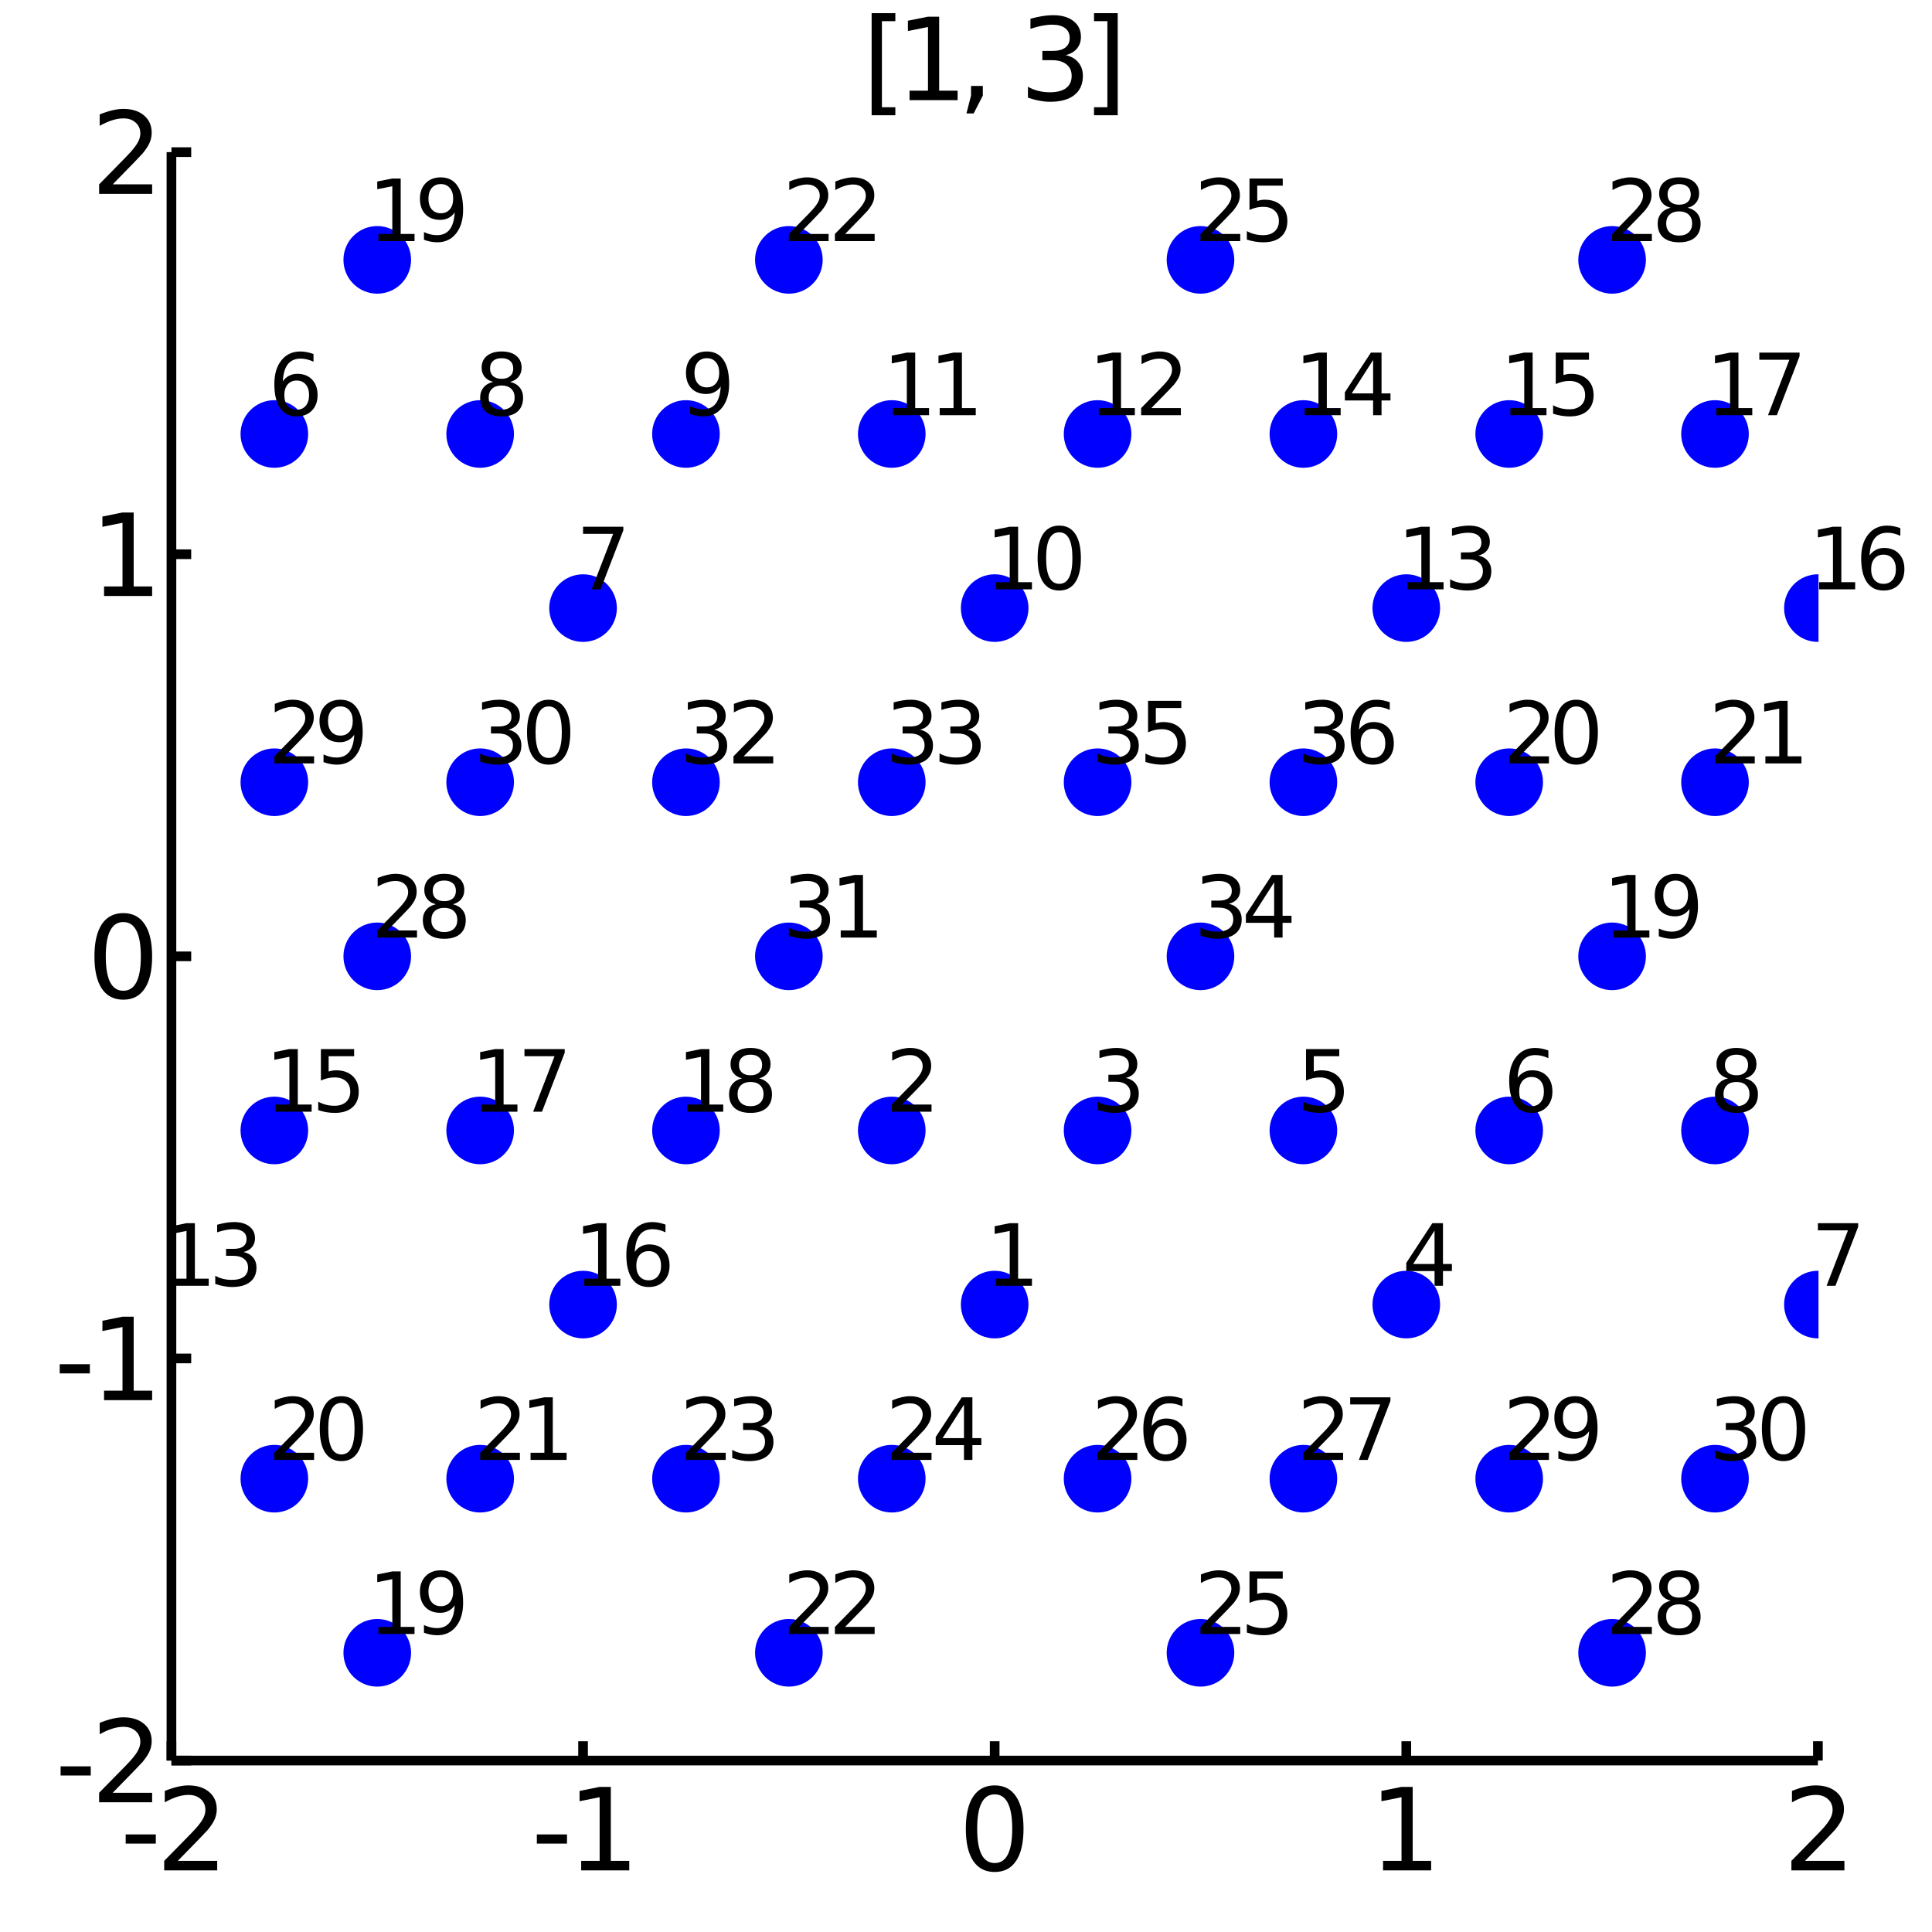 <?xml version="1.0" encoding="utf-8"?>
<svg xmlns="http://www.w3.org/2000/svg" xmlns:xlink="http://www.w3.org/1999/xlink" width="200" height="200" viewBox="0 0 800 800">
<rect x="0" y="0" width="800" height="800" fill="#808080" stroke="none"/>
<defs>
  <clipPath id="clip330">
    <rect x="0" y="0" width="800" height="800"/>
  </clipPath>
</defs>
<path clip-path="url(#clip330)" d="
M0 800 L800 800 L800 0 L0 0  Z
  " fill="#ffffff" fill-rule="evenodd" fill-opacity="1"/>
<defs>
  <clipPath id="clip331">
    <rect x="160" y="80" width="561" height="561"/>
  </clipPath>
</defs>
<path clip-path="url(#clip330)" d="
M70.992 729.008 L752.756 729.008 L752.756 62.992 L70.992 62.992  Z
  " fill="#ffffff" fill-rule="evenodd" fill-opacity="1"/>
<defs>
  <clipPath id="clip332">
    <rect x="70" y="62" width="683" height="667"/>
  </clipPath>
</defs>
<polyline clip-path="url(#clip330)" style="stroke:#000000; stroke-width:4; stroke-opacity:1; fill:none" points="
  70.992,729.008 752.756,729.008 
  "/>
<polyline clip-path="url(#clip330)" style="stroke:#000000; stroke-width:4; stroke-opacity:1; fill:none" points="
  70.992,729.008 70.992,62.992 
  "/>
<polyline clip-path="url(#clip330)" style="stroke:#000000; stroke-width:4; stroke-opacity:1; fill:none" points="
  70.992,729.008 70.992,721.016 
  "/>
<polyline clip-path="url(#clip330)" style="stroke:#000000; stroke-width:4; stroke-opacity:1; fill:none" points="
  241.433,729.008 241.433,721.016 
  "/>
<polyline clip-path="url(#clip330)" style="stroke:#000000; stroke-width:4; stroke-opacity:1; fill:none" points="
  411.874,729.008 411.874,721.016 
  "/>
<polyline clip-path="url(#clip330)" style="stroke:#000000; stroke-width:4; stroke-opacity:1; fill:none" points="
  582.315,729.008 582.315,721.016 
  "/>
<polyline clip-path="url(#clip330)" style="stroke:#000000; stroke-width:4; stroke-opacity:1; fill:none" points="
  752.756,729.008 752.756,721.016 
  "/>
<polyline clip-path="url(#clip330)" style="stroke:#000000; stroke-width:4; stroke-opacity:1; fill:none" points="
  70.992,729.008 79.173,729.008 
  "/>
<polyline clip-path="url(#clip330)" style="stroke:#000000; stroke-width:4; stroke-opacity:1; fill:none" points="
  70.992,562.504 79.173,562.504 
  "/>
<polyline clip-path="url(#clip330)" style="stroke:#000000; stroke-width:4; stroke-opacity:1; fill:none" points="
  70.992,396 79.173,396 
  "/>
<polyline clip-path="url(#clip330)" style="stroke:#000000; stroke-width:4; stroke-opacity:1; fill:none" points="
  70.992,229.496 79.173,229.496 
  "/>
<polyline clip-path="url(#clip330)" style="stroke:#000000; stroke-width:4; stroke-opacity:1; fill:none" points="
  70.992,62.992 79.173,62.992 
  "/>
<path clip-path="url(#clip330)" d="M 0 0 M52.045 759.596 L64.522 759.596 L64.522 763.392 L52.045 763.392 L52.045 759.596 Z" fill="#000000" fill-rule="evenodd" fill-opacity="1" /><path clip-path="url(#clip330)" d="M 0 0 M73.619 770.545 L89.939 770.545 L89.939 774.48 L67.995 774.48 L67.995 770.545 Q70.656 767.79 75.24 763.16 Q79.846 758.508 81.027 757.165 Q83.272 754.642 84.152 752.906 Q85.055 751.147 85.055 749.457 Q85.055 746.702 83.11 744.966 Q81.189 743.23 78.087 743.23 Q75.888 743.23 73.434 743.994 Q71.004 744.758 68.226 746.309 L68.226 741.587 Q71.05 740.452 73.504 739.874 Q75.957 739.295 77.994 739.295 Q83.365 739.295 86.559 741.98 Q89.754 744.665 89.754 749.156 Q89.754 751.286 88.943 753.207 Q88.156 755.105 86.05 757.698 Q85.471 758.369 82.369 761.586 Q79.267 764.781 73.619 770.545 Z" fill="#000000" fill-rule="evenodd" fill-opacity="1" /><path clip-path="url(#clip330)" d="M 0 0 M222.301 759.596 L234.778 759.596 L234.778 763.392 L222.301 763.392 L222.301 759.596 Z" fill="#000000" fill-rule="evenodd" fill-opacity="1" /><path clip-path="url(#clip330)" d="M 0 0 M240.658 770.545 L248.296 770.545 L248.296 744.179 L239.986 745.846 L239.986 741.587 L248.25 739.92 L252.926 739.92 L252.926 770.545 L260.565 770.545 L260.565 774.48 L240.658 774.48 L240.658 770.545 Z" fill="#000000" fill-rule="evenodd" fill-opacity="1" /><path clip-path="url(#clip330)" d="M 0 0 M411.874 742.999 Q408.263 742.999 406.434 746.563 Q404.629 750.105 404.629 757.235 Q404.629 764.341 406.434 767.906 Q408.263 771.447 411.874 771.447 Q415.508 771.447 417.314 767.906 Q419.142 764.341 419.142 757.235 Q419.142 750.105 417.314 746.563 Q415.508 742.999 411.874 742.999 M411.874 739.295 Q417.684 739.295 420.74 743.901 Q423.818 748.485 423.818 757.235 Q423.818 765.961 420.74 770.568 Q417.684 775.151 411.874 775.151 Q406.064 775.151 402.985 770.568 Q399.93 765.961 399.93 757.235 Q399.93 748.485 402.985 743.901 Q406.064 739.295 411.874 739.295 Z" fill="#000000" fill-rule="evenodd" fill-opacity="1" /><path clip-path="url(#clip330)" d="M 0 0 M572.697 770.545 L580.336 770.545 L580.336 744.179 L572.026 745.846 L572.026 741.587 L580.29 739.92 L584.965 739.92 L584.965 770.545 L592.604 770.545 L592.604 774.48 L572.697 774.48 L572.697 770.545 Z" fill="#000000" fill-rule="evenodd" fill-opacity="1" /><path clip-path="url(#clip330)" d="M 0 0 M747.409 770.545 L763.728 770.545 L763.728 774.48 L741.784 774.48 L741.784 770.545 Q744.446 767.79 749.029 763.16 Q753.636 758.508 754.816 757.165 Q757.061 754.642 757.941 752.906 Q758.844 751.147 758.844 749.457 Q758.844 746.702 756.899 744.966 Q754.978 743.23 751.876 743.23 Q749.677 743.23 747.224 743.994 Q744.793 744.758 742.015 746.309 L742.015 741.587 Q744.839 740.452 747.293 739.874 Q749.747 739.295 751.784 739.295 Q757.154 739.295 760.348 741.98 Q763.543 744.665 763.543 749.156 Q763.543 751.286 762.733 753.207 Q761.946 755.105 759.839 757.698 Q759.261 758.369 756.159 761.586 Q753.057 764.781 747.409 770.545 Z" fill="#000000" fill-rule="evenodd" fill-opacity="1" /><path clip-path="url(#clip330)" d="M 0 0 M25.099 731.404 L37.576 731.404 L37.576 735.2 L25.099 735.2 L25.099 731.404 Z" fill="#000000" fill-rule="evenodd" fill-opacity="1" /><path clip-path="url(#clip330)" d="M 0 0 M46.673 742.353 L62.992 742.353 L62.992 746.288 L41.048 746.288 L41.048 742.353 Q43.71 739.598 48.293 734.968 Q52.9 730.316 54.08 728.973 Q56.325 726.45 57.205 724.714 Q58.108 722.955 58.108 721.265 Q58.108 718.51 56.163 716.774 Q54.242 715.038 51.14 715.038 Q48.941 715.038 46.488 715.802 Q44.057 716.566 41.279 718.117 L41.279 713.395 Q44.103 712.26 46.557 711.682 Q49.011 711.103 51.048 711.103 Q56.418 711.103 59.612 713.788 Q62.807 716.473 62.807 720.964 Q62.807 723.094 61.997 725.015 Q61.21 726.913 59.103 729.506 Q58.525 730.177 55.423 733.394 Q52.321 736.589 46.673 742.353 Z" fill="#000000" fill-rule="evenodd" fill-opacity="1" /><path clip-path="url(#clip330)" d="M 0 0 M24.728 564.9 L37.205 564.9 L37.205 568.696 L24.728 568.696 L24.728 564.9 Z" fill="#000000" fill-rule="evenodd" fill-opacity="1" /><path clip-path="url(#clip330)" d="M 0 0 M43.085 575.849 L50.724 575.849 L50.724 549.483 L42.413 551.15 L42.413 546.891 L50.677 545.224 L55.353 545.224 L55.353 575.849 L62.992 575.849 L62.992 579.784 L43.085 579.784 L43.085 575.849 Z" fill="#000000" fill-rule="evenodd" fill-opacity="1" /><path clip-path="url(#clip330)" d="M 0 0 M51.048 381.799 Q47.437 381.799 45.608 385.363 Q43.802 388.905 43.802 396.035 Q43.802 403.141 45.608 406.706 Q47.437 410.248 51.048 410.248 Q54.682 410.248 56.487 406.706 Q58.316 403.141 58.316 396.035 Q58.316 388.905 56.487 385.363 Q54.682 381.799 51.048 381.799 M51.048 378.095 Q56.858 378.095 59.913 382.701 Q62.992 387.285 62.992 396.035 Q62.992 404.762 59.913 409.368 Q56.858 413.951 51.048 413.951 Q45.238 413.951 42.159 409.368 Q39.103 404.762 39.103 396.035 Q39.103 387.285 42.159 382.701 Q45.238 378.095 51.048 378.095 Z" fill="#000000" fill-rule="evenodd" fill-opacity="1" /><path clip-path="url(#clip330)" d="M 0 0 M43.085 242.841 L50.724 242.841 L50.724 216.475 L42.413 218.142 L42.413 213.883 L50.677 212.216 L55.353 212.216 L55.353 242.841 L62.992 242.841 L62.992 246.776 L43.085 246.776 L43.085 242.841 Z" fill="#000000" fill-rule="evenodd" fill-opacity="1" /><path clip-path="url(#clip330)" d="M 0 0 M46.673 76.337 L62.992 76.337 L62.992 80.272 L41.048 80.272 L41.048 76.337 Q43.71 73.582 48.293 68.953 Q52.9 64.3 54.08 62.957 Q56.325 60.434 57.205 58.698 Q58.108 56.939 58.108 55.249 Q58.108 52.495 56.163 50.758 Q54.242 49.022 51.14 49.022 Q48.941 49.022 46.488 49.786 Q44.057 50.55 41.279 52.101 L41.279 47.379 Q44.103 46.245 46.557 45.666 Q49.011 45.087 51.048 45.087 Q56.418 45.087 59.612 47.772 Q62.807 50.458 62.807 54.948 Q62.807 57.078 61.997 58.999 Q61.21 60.897 59.103 63.49 Q58.525 64.161 55.423 67.379 Q52.321 70.573 46.673 76.337 Z" fill="#000000" fill-rule="evenodd" fill-opacity="1" /><path clip-path="url(#clip330)" d="M 0 0 M360.925 5.454 L370.74 5.454 L370.74 8.764 L365.184 8.764 L365.184 44.412 L370.74 44.412 L370.74 47.722 L360.925 47.722 L360.925 5.454 Z" fill="#000000" fill-rule="evenodd" fill-opacity="1" /><path clip-path="url(#clip330)" d="M 0 0 M376.62 37.537 L384.258 37.537 L384.258 11.171 L375.948 12.838 L375.948 8.579 L384.212 6.912 L388.888 6.912 L388.888 37.537 L396.527 37.537 L396.527 41.472 L376.62 41.472 L376.62 37.537 Z" fill="#000000" fill-rule="evenodd" fill-opacity="1" /><path clip-path="url(#clip330)" d="M 0 0 M402.082 35.592 L406.967 35.592 L406.967 39.574 L403.17 46.981 L400.184 46.981 L402.082 39.574 L402.082 35.592 Z" fill="#000000" fill-rule="evenodd" fill-opacity="1" /><path clip-path="url(#clip330)" d="M 0 0 M441.272 22.838 Q444.628 23.555 446.503 25.824 Q448.402 28.092 448.402 31.426 Q448.402 36.541 444.883 39.342 Q441.365 42.143 434.883 42.143 Q432.707 42.143 430.392 41.703 Q428.101 41.287 425.647 40.43 L425.647 35.916 Q427.592 37.051 429.906 37.629 Q432.221 38.208 434.744 38.208 Q439.142 38.208 441.434 36.472 Q443.749 34.736 443.749 31.426 Q443.749 28.37 441.596 26.657 Q439.466 24.921 435.647 24.921 L431.619 24.921 L431.619 21.079 L435.832 21.079 Q439.281 21.079 441.11 19.713 Q442.939 18.324 442.939 15.731 Q442.939 13.069 441.041 11.657 Q439.166 10.222 435.647 10.222 Q433.726 10.222 431.527 10.639 Q429.328 11.056 426.689 11.935 L426.689 7.768 Q429.351 7.028 431.666 6.657 Q434.004 6.287 436.064 6.287 Q441.388 6.287 444.49 8.718 Q447.591 11.125 447.591 15.245 Q447.591 18.116 445.948 20.106 Q444.304 22.074 441.272 22.838 Z" fill="#000000" fill-rule="evenodd" fill-opacity="1" /><path clip-path="url(#clip330)" d="M 0 0 M462.823 5.454 L462.823 47.722 L453.008 47.722 L453.008 44.412 L458.54 44.412 L458.54 8.764 L453.008 8.764 L453.008 5.454 L462.823 5.454 Z" fill="#000000" fill-rule="evenodd" fill-opacity="1" /><circle clip-path="url(#clip332)" cx="411.874" cy="540.197" r="14" fill="#0000ff" fill-rule="evenodd" fill-opacity="1" stroke="none"/>
<circle clip-path="url(#clip332)" cx="369.264" cy="468.098" r="14" fill="#0000ff" fill-rule="evenodd" fill-opacity="1" stroke="none"/>
<circle clip-path="url(#clip332)" cx="454.484" cy="468.098" r="14" fill="#0000ff" fill-rule="evenodd" fill-opacity="1" stroke="none"/>
<circle clip-path="url(#clip332)" cx="582.315" cy="540.197" r="14" fill="#0000ff" fill-rule="evenodd" fill-opacity="1" stroke="none"/>
<circle clip-path="url(#clip332)" cx="539.705" cy="468.098" r="14" fill="#0000ff" fill-rule="evenodd" fill-opacity="1" stroke="none"/>
<circle clip-path="url(#clip332)" cx="624.925" cy="468.098" r="14" fill="#0000ff" fill-rule="evenodd" fill-opacity="1" stroke="none"/>
<circle clip-path="url(#clip332)" cx="156.213" cy="684.393" r="14" fill="#0000ff" fill-rule="evenodd" fill-opacity="1" stroke="none"/>
<circle clip-path="url(#clip332)" cx="113.602" cy="612.295" r="14" fill="#0000ff" fill-rule="evenodd" fill-opacity="1" stroke="none"/>
<circle clip-path="url(#clip332)" cx="198.823" cy="612.295" r="14" fill="#0000ff" fill-rule="evenodd" fill-opacity="1" stroke="none"/>
<circle clip-path="url(#clip332)" cx="326.654" cy="684.393" r="14" fill="#0000ff" fill-rule="evenodd" fill-opacity="1" stroke="none"/>
<circle clip-path="url(#clip332)" cx="284.043" cy="612.295" r="14" fill="#0000ff" fill-rule="evenodd" fill-opacity="1" stroke="none"/>
<circle clip-path="url(#clip332)" cx="369.264" cy="612.295" r="14" fill="#0000ff" fill-rule="evenodd" fill-opacity="1" stroke="none"/>
<circle clip-path="url(#clip332)" cx="497.094" cy="684.393" r="14" fill="#0000ff" fill-rule="evenodd" fill-opacity="1" stroke="none"/>
<circle clip-path="url(#clip332)" cx="454.484" cy="612.295" r="14" fill="#0000ff" fill-rule="evenodd" fill-opacity="1" stroke="none"/>
<circle clip-path="url(#clip332)" cx="539.705" cy="612.295" r="14" fill="#0000ff" fill-rule="evenodd" fill-opacity="1" stroke="none"/>
<circle clip-path="url(#clip332)" cx="667.535" cy="684.393" r="14" fill="#0000ff" fill-rule="evenodd" fill-opacity="1" stroke="none"/>
<circle clip-path="url(#clip332)" cx="624.925" cy="612.295" r="14" fill="#0000ff" fill-rule="evenodd" fill-opacity="1" stroke="none"/>
<circle clip-path="url(#clip332)" cx="710.146" cy="612.295" r="14" fill="#0000ff" fill-rule="evenodd" fill-opacity="1" stroke="none"/>
<path clip-path="url(#clip330)" d="M 0 0 M412.377 529.469 L418.107 529.469 L418.107 509.695 L411.874 510.945 L411.874 507.751 L418.072 506.501 L421.579 506.501 L421.579 529.469 L427.308 529.469 L427.308 532.421 L412.377 532.421 L412.377 529.469 Z" fill="#000000" fill-rule="evenodd" fill-opacity="1" /><path clip-path="url(#clip330)" d="M 0 0 M373.483 457.371 L385.722 457.371 L385.722 460.322 L369.264 460.322 L369.264 457.371 Q371.26 455.305 374.698 451.833 Q378.153 448.343 379.038 447.336 Q380.722 445.444 381.382 444.142 Q382.059 442.822 382.059 441.555 Q382.059 439.489 380.601 438.187 Q379.16 436.885 376.833 436.885 Q375.184 436.885 373.344 437.458 Q371.521 438.031 369.437 439.194 L369.437 435.652 Q371.555 434.802 373.396 434.368 Q375.236 433.934 376.764 433.934 Q380.791 433.934 383.187 435.947 Q385.583 437.961 385.583 441.329 Q385.583 442.927 384.976 444.368 Q384.385 445.791 382.805 447.736 Q382.371 448.239 380.045 450.652 Q377.719 453.048 373.483 457.371 Z" fill="#000000" fill-rule="evenodd" fill-opacity="1" /><path clip-path="url(#clip330)" d="M 0 0 M466.203 446.347 Q468.72 446.885 470.127 448.586 Q471.55 450.288 471.55 452.788 Q471.55 456.624 468.911 458.725 Q466.272 460.826 461.411 460.826 Q459.779 460.826 458.043 460.496 Q456.325 460.183 454.484 459.541 L454.484 456.156 Q455.943 457.006 457.679 457.44 Q459.415 457.874 461.307 457.874 Q464.606 457.874 466.324 456.572 Q468.061 455.27 468.061 452.788 Q468.061 450.496 466.446 449.211 Q464.849 447.909 461.984 447.909 L458.963 447.909 L458.963 445.027 L462.123 445.027 Q464.71 445.027 466.081 444.003 Q467.453 442.961 467.453 441.017 Q467.453 439.02 466.029 437.961 Q464.623 436.885 461.984 436.885 Q460.543 436.885 458.894 437.197 Q457.245 437.51 455.265 438.17 L455.265 435.045 Q457.262 434.489 458.998 434.211 Q460.752 433.934 462.297 433.934 Q466.29 433.934 468.616 435.756 Q470.942 437.562 470.942 440.652 Q470.942 442.805 469.71 444.298 Q468.477 445.774 466.203 446.347 Z" fill="#000000" fill-rule="evenodd" fill-opacity="1" /><path clip-path="url(#clip330)" d="M 0 0 M594.016 509.556 L585.162 523.393 L594.016 523.393 L594.016 509.556 M593.096 506.501 L597.506 506.501 L597.506 523.393 L601.204 523.393 L601.204 526.31 L597.506 526.31 L597.506 532.421 L594.016 532.421 L594.016 526.31 L582.315 526.31 L582.315 522.924 L593.096 506.501 Z" fill="#000000" fill-rule="evenodd" fill-opacity="1" /><path clip-path="url(#clip330)" d="M 0 0 M540.798 434.402 L554.566 434.402 L554.566 437.354 L544.01 437.354 L544.01 443.708 Q544.774 443.447 545.538 443.326 Q546.302 443.187 547.066 443.187 Q551.406 443.187 553.941 445.565 Q556.475 447.944 556.475 452.006 Q556.475 456.19 553.871 458.517 Q551.267 460.826 546.528 460.826 Q544.896 460.826 543.194 460.548 Q541.51 460.27 539.705 459.715 L539.705 456.19 Q541.267 457.041 542.934 457.458 Q544.601 457.874 546.458 457.874 Q549.462 457.874 551.215 456.295 Q552.969 454.715 552.969 452.006 Q552.969 449.298 551.215 447.718 Q549.462 446.138 546.458 446.138 Q545.052 446.138 543.646 446.451 Q542.257 446.763 540.798 447.423 L540.798 434.402 Z" fill="#000000" fill-rule="evenodd" fill-opacity="1" /><path clip-path="url(#clip330)" d="M 0 0 M634.179 445.965 Q631.818 445.965 630.429 447.579 Q629.057 449.194 629.057 452.006 Q629.057 454.802 630.429 456.433 Q631.818 458.048 634.179 458.048 Q636.54 458.048 637.911 456.433 Q639.3 454.802 639.3 452.006 Q639.3 449.194 637.911 447.579 Q636.54 445.965 634.179 445.965 M641.14 434.975 L641.14 438.17 Q639.821 437.545 638.467 437.215 Q637.13 436.885 635.811 436.885 Q632.338 436.885 630.498 439.229 Q628.675 441.572 628.415 446.312 Q629.439 444.802 630.984 444.003 Q632.529 443.187 634.387 443.187 Q638.293 443.187 640.55 445.565 Q642.824 447.927 642.824 452.006 Q642.824 455.999 640.463 458.413 Q638.102 460.826 634.179 460.826 Q629.682 460.826 627.304 457.388 Q624.925 453.933 624.925 447.388 Q624.925 441.243 627.842 437.597 Q630.758 433.934 635.672 433.934 Q636.991 433.934 638.328 434.194 Q639.682 434.454 641.14 434.975 Z" fill="#000000" fill-rule="evenodd" fill-opacity="1" /><path clip-path="url(#clip330)" d="M 0 0 M156.716 673.666 L162.445 673.666 L162.445 653.892 L156.213 655.142 L156.213 651.947 L162.41 650.697 L165.917 650.697 L165.917 673.666 L171.647 673.666 L171.647 676.617 L156.716 676.617 L156.716 673.666 Z" fill="#000000" fill-rule="evenodd" fill-opacity="1" /><path clip-path="url(#clip330)" d="M 0 0 M175.553 676.079 L175.553 672.885 Q176.872 673.51 178.226 673.84 Q179.581 674.169 180.883 674.169 Q184.355 674.169 186.178 671.843 Q188.018 669.499 188.278 664.742 Q187.271 666.235 185.726 667.034 Q184.181 667.833 182.306 667.833 Q178.417 667.833 176.143 665.489 Q173.886 663.128 173.886 659.048 Q173.886 655.055 176.247 652.642 Q178.608 650.229 182.532 650.229 Q187.028 650.229 189.39 653.683 Q191.768 657.121 191.768 663.683 Q191.768 669.812 188.851 673.475 Q185.952 677.121 181.039 677.121 Q179.719 677.121 178.365 676.86 Q177.011 676.6 175.553 676.079 M182.532 665.09 Q184.893 665.09 186.265 663.475 Q187.653 661.86 187.653 659.048 Q187.653 656.253 186.265 654.638 Q184.893 653.006 182.532 653.006 Q180.171 653.006 178.782 654.638 Q177.41 656.253 177.41 659.048 Q177.41 661.86 178.782 663.475 Q180.171 665.09 182.532 665.09 Z" fill="#000000" fill-rule="evenodd" fill-opacity="1" /><path clip-path="url(#clip330)" d="M 0 0 M117.821 601.568 L130.061 601.568 L130.061 604.519 L113.602 604.519 L113.602 601.568 Q115.599 599.502 119.036 596.029 Q122.491 592.54 123.377 591.533 Q125.061 589.641 125.72 588.338 Q126.397 587.019 126.397 585.752 Q126.397 583.686 124.939 582.384 Q123.498 581.082 121.172 581.082 Q119.522 581.082 117.682 581.654 Q115.859 582.227 113.776 583.391 L113.776 579.849 Q115.894 578.998 117.734 578.564 Q119.575 578.13 121.102 578.13 Q125.13 578.13 127.526 580.144 Q129.922 582.158 129.922 585.526 Q129.922 587.123 129.314 588.564 Q128.724 589.988 127.144 591.932 Q126.71 592.436 124.384 594.849 Q122.057 597.245 117.821 601.568 Z" fill="#000000" fill-rule="evenodd" fill-opacity="1" /><path clip-path="url(#clip330)" d="M 0 0 M141.363 580.908 Q138.654 580.908 137.283 583.582 Q135.929 586.238 135.929 591.585 Q135.929 596.915 137.283 599.588 Q138.654 602.245 141.363 602.245 Q144.088 602.245 145.442 599.588 Q146.814 596.915 146.814 591.585 Q146.814 586.238 145.442 583.582 Q144.088 580.908 141.363 580.908 M141.363 578.13 Q145.72 578.13 148.012 581.585 Q150.321 585.023 150.321 591.585 Q150.321 598.13 148.012 601.585 Q145.72 605.022 141.363 605.022 Q137.005 605.022 134.696 601.585 Q132.404 598.13 132.404 591.585 Q132.404 585.023 134.696 581.585 Q137.005 578.13 141.363 578.13 Z" fill="#000000" fill-rule="evenodd" fill-opacity="1" /><path clip-path="url(#clip330)" d="M 0 0 M203.042 601.568 L215.281 601.568 L215.281 604.519 L198.823 604.519 L198.823 601.568 Q200.819 599.502 204.257 596.029 Q207.712 592.54 208.597 591.533 Q210.281 589.641 210.941 588.338 Q211.618 587.019 211.618 585.752 Q211.618 583.686 210.16 582.384 Q208.719 581.082 206.392 581.082 Q204.743 581.082 202.903 581.654 Q201.08 582.227 198.996 583.391 L198.996 579.849 Q201.114 578.998 202.955 578.564 Q204.795 578.13 206.323 578.13 Q210.351 578.13 212.746 580.144 Q215.142 582.158 215.142 585.526 Q215.142 587.123 214.535 588.564 Q213.944 589.988 212.364 591.932 Q211.93 592.436 209.604 594.849 Q207.278 597.245 203.042 601.568 Z" fill="#000000" fill-rule="evenodd" fill-opacity="1" /><path clip-path="url(#clip330)" d="M 0 0 M219.691 601.568 L225.42 601.568 L225.42 581.793 L219.187 583.043 L219.187 579.849 L225.385 578.599 L228.892 578.599 L228.892 601.568 L234.621 601.568 L234.621 604.519 L219.691 604.519 L219.691 601.568 Z" fill="#000000" fill-rule="evenodd" fill-opacity="1" /><path clip-path="url(#clip330)" d="M 0 0 M330.872 673.666 L343.112 673.666 L343.112 676.617 L326.654 676.617 L326.654 673.666 Q328.65 671.6 332.088 668.128 Q335.542 664.638 336.428 663.631 Q338.112 661.739 338.772 660.437 Q339.449 659.117 339.449 657.85 Q339.449 655.784 337.99 654.482 Q336.549 653.18 334.223 653.18 Q332.574 653.18 330.733 653.753 Q328.91 654.326 326.827 655.489 L326.827 651.947 Q328.945 651.097 330.785 650.663 Q332.626 650.229 334.154 650.229 Q338.181 650.229 340.577 652.242 Q342.973 654.256 342.973 657.624 Q342.973 659.222 342.365 660.663 Q341.775 662.086 340.195 664.031 Q339.761 664.534 337.435 666.947 Q335.108 669.343 330.872 673.666 Z" fill="#000000" fill-rule="evenodd" fill-opacity="1" /><path clip-path="url(#clip330)" d="M 0 0 M349.935 673.666 L362.174 673.666 L362.174 676.617 L345.716 676.617 L345.716 673.666 Q347.712 671.6 351.15 668.128 Q354.605 664.638 355.49 663.631 Q357.174 661.739 357.834 660.437 Q358.511 659.117 358.511 657.85 Q358.511 655.784 357.053 654.482 Q355.612 653.18 353.285 653.18 Q351.636 653.18 349.796 653.753 Q347.973 654.326 345.89 655.489 L345.89 651.947 Q348.008 651.097 349.848 650.663 Q351.688 650.229 353.216 650.229 Q357.244 650.229 359.639 652.242 Q362.035 654.256 362.035 657.624 Q362.035 659.222 361.428 660.663 Q360.837 662.086 359.258 664.031 Q358.824 664.534 356.497 666.947 Q354.171 669.343 349.935 673.666 Z" fill="#000000" fill-rule="evenodd" fill-opacity="1" /><path clip-path="url(#clip330)" d="M 0 0 M288.262 601.568 L300.502 601.568 L300.502 604.519 L284.043 604.519 L284.043 601.568 Q286.04 599.502 289.477 596.029 Q292.932 592.54 293.818 591.533 Q295.502 589.641 296.161 588.338 Q296.838 587.019 296.838 585.752 Q296.838 583.686 295.38 582.384 Q293.939 581.082 291.613 581.082 Q289.963 581.082 288.123 581.654 Q286.3 582.227 284.217 583.391 L284.217 579.849 Q286.335 578.998 288.175 578.564 Q290.015 578.13 291.543 578.13 Q295.571 578.13 297.967 580.144 Q300.363 582.158 300.363 585.526 Q300.363 587.123 299.755 588.564 Q299.165 589.988 297.585 591.932 Q297.151 592.436 294.824 594.849 Q292.498 597.245 288.262 601.568 Z" fill="#000000" fill-rule="evenodd" fill-opacity="1" /><path clip-path="url(#clip330)" d="M 0 0 M314.929 590.543 Q317.446 591.082 318.852 592.783 Q320.276 594.484 320.276 596.984 Q320.276 600.821 317.637 602.922 Q314.998 605.022 310.137 605.022 Q308.505 605.022 306.769 604.693 Q305.05 604.38 303.21 603.738 L303.21 600.352 Q304.668 601.203 306.404 601.637 Q308.14 602.071 310.033 602.071 Q313.331 602.071 315.05 600.769 Q316.786 599.467 316.786 596.984 Q316.786 594.693 315.172 593.408 Q313.574 592.106 310.71 592.106 L307.689 592.106 L307.689 589.224 L310.849 589.224 Q313.436 589.224 314.807 588.2 Q316.179 587.158 316.179 585.214 Q316.179 583.217 314.755 582.158 Q313.349 581.082 310.71 581.082 Q309.269 581.082 307.62 581.394 Q305.97 581.707 303.991 582.366 L303.991 579.241 Q305.988 578.686 307.724 578.408 Q309.477 578.13 311.022 578.13 Q315.015 578.13 317.342 579.953 Q319.668 581.759 319.668 584.849 Q319.668 587.002 318.435 588.495 Q317.203 589.97 314.929 590.543 Z" fill="#000000" fill-rule="evenodd" fill-opacity="1" /><path clip-path="url(#clip330)" d="M 0 0 M373.483 601.568 L385.722 601.568 L385.722 604.519 L369.264 604.519 L369.264 601.568 Q371.26 599.502 374.698 596.029 Q378.153 592.54 379.038 591.533 Q380.722 589.641 381.382 588.338 Q382.059 587.019 382.059 585.752 Q382.059 583.686 380.601 582.384 Q379.16 581.082 376.833 581.082 Q375.184 581.082 373.344 581.654 Q371.521 582.227 369.437 583.391 L369.437 579.849 Q371.555 578.998 373.396 578.564 Q375.236 578.13 376.764 578.13 Q380.791 578.13 383.187 580.144 Q385.583 582.158 385.583 585.526 Q385.583 587.123 384.976 588.564 Q384.385 589.988 382.805 591.932 Q382.371 592.436 380.045 594.849 Q377.719 597.245 373.483 601.568 Z" fill="#000000" fill-rule="evenodd" fill-opacity="1" /><path clip-path="url(#clip330)" d="M 0 0 M399.159 581.654 L390.305 595.491 L399.159 595.491 L399.159 581.654 M398.239 578.599 L402.649 578.599 L402.649 595.491 L406.347 595.491 L406.347 598.408 L402.649 598.408 L402.649 604.519 L399.159 604.519 L399.159 598.408 L387.458 598.408 L387.458 595.022 L398.239 578.599 Z" fill="#000000" fill-rule="evenodd" fill-opacity="1" /><path clip-path="url(#clip330)" d="M 0 0 M501.313 673.666 L513.553 673.666 L513.553 676.617 L497.094 676.617 L497.094 673.666 Q499.091 671.6 502.528 668.128 Q505.983 664.638 506.869 663.631 Q508.553 661.739 509.212 660.437 Q509.89 659.117 509.89 657.85 Q509.89 655.784 508.431 654.482 Q506.99 653.18 504.664 653.18 Q503.015 653.18 501.174 653.753 Q499.351 654.326 497.268 655.489 L497.268 651.947 Q499.386 651.097 501.226 650.663 Q503.067 650.229 504.594 650.229 Q508.622 650.229 511.018 652.242 Q513.414 654.256 513.414 657.624 Q513.414 659.222 512.806 660.663 Q512.216 662.086 510.636 664.031 Q510.202 664.534 507.876 666.947 Q505.549 669.343 501.313 673.666 Z" fill="#000000" fill-rule="evenodd" fill-opacity="1" /><path clip-path="url(#clip330)" d="M 0 0 M517.39 650.697 L531.157 650.697 L531.157 653.649 L520.601 653.649 L520.601 660.003 Q521.365 659.742 522.129 659.621 Q522.893 659.482 523.657 659.482 Q527.997 659.482 530.532 661.86 Q533.067 664.239 533.067 668.301 Q533.067 672.485 530.462 674.812 Q527.858 677.121 523.119 677.121 Q521.487 677.121 519.785 676.843 Q518.101 676.565 516.296 676.01 L516.296 672.485 Q517.858 673.336 519.525 673.753 Q521.192 674.169 523.049 674.169 Q526.053 674.169 527.806 672.59 Q529.56 671.01 529.56 668.301 Q529.56 665.593 527.806 664.013 Q526.053 662.433 523.049 662.433 Q521.643 662.433 520.237 662.746 Q518.848 663.058 517.39 663.718 L517.39 650.697 Z" fill="#000000" fill-rule="evenodd" fill-opacity="1" /><path clip-path="url(#clip330)" d="M 0 0 M458.703 601.568 L470.942 601.568 L470.942 604.519 L454.484 604.519 L454.484 601.568 Q456.481 599.502 459.918 596.029 Q463.373 592.54 464.259 591.533 Q465.943 589.641 466.602 588.338 Q467.279 587.019 467.279 585.752 Q467.279 583.686 465.821 582.384 Q464.38 581.082 462.054 581.082 Q460.404 581.082 458.564 581.654 Q456.741 582.227 454.658 583.391 L454.658 579.849 Q456.776 578.998 458.616 578.564 Q460.456 578.13 461.984 578.13 Q466.012 578.13 468.408 580.144 Q470.804 582.158 470.804 585.526 Q470.804 587.123 470.196 588.564 Q469.606 589.988 468.026 591.932 Q467.592 592.436 465.265 594.849 Q462.939 597.245 458.703 601.568 Z" fill="#000000" fill-rule="evenodd" fill-opacity="1" /><path clip-path="url(#clip330)" d="M 0 0 M482.679 590.161 Q480.317 590.161 478.929 591.776 Q477.557 593.391 477.557 596.203 Q477.557 598.998 478.929 600.63 Q480.317 602.245 482.679 602.245 Q485.04 602.245 486.411 600.63 Q487.8 598.998 487.8 596.203 Q487.8 593.391 486.411 591.776 Q485.04 590.161 482.679 590.161 M489.64 579.172 L489.64 582.366 Q488.321 581.741 486.967 581.411 Q485.63 581.082 484.31 581.082 Q480.838 581.082 478.998 583.425 Q477.175 585.769 476.915 590.509 Q477.939 588.998 479.484 588.2 Q481.029 587.384 482.887 587.384 Q486.793 587.384 489.05 589.762 Q491.324 592.123 491.324 596.203 Q491.324 600.196 488.963 602.609 Q486.602 605.022 482.679 605.022 Q478.182 605.022 475.804 601.585 Q473.425 598.13 473.425 591.585 Q473.425 585.439 476.342 581.793 Q479.258 578.13 484.172 578.13 Q485.491 578.13 486.828 578.391 Q488.182 578.651 489.64 579.172 Z" fill="#000000" fill-rule="evenodd" fill-opacity="1" /><path clip-path="url(#clip330)" d="M 0 0 M543.923 601.568 L556.163 601.568 L556.163 604.519 L539.705 604.519 L539.705 601.568 Q541.701 599.502 545.139 596.029 Q548.594 592.54 549.479 591.533 Q551.163 589.641 551.823 588.338 Q552.5 587.019 552.5 585.752 Q552.5 583.686 551.041 582.384 Q549.601 581.082 547.274 581.082 Q545.625 581.082 543.785 581.654 Q541.962 582.227 539.878 583.391 L539.878 579.849 Q541.996 578.998 543.837 578.564 Q545.677 578.13 547.205 578.13 Q551.232 578.13 553.628 580.144 Q556.024 582.158 556.024 585.526 Q556.024 587.123 555.416 588.564 Q554.826 589.988 553.246 591.932 Q552.812 592.436 550.486 594.849 Q548.16 597.245 543.923 601.568 Z" fill="#000000" fill-rule="evenodd" fill-opacity="1" /><path clip-path="url(#clip330)" d="M 0 0 M559.08 578.599 L575.746 578.599 L575.746 580.092 L566.337 604.519 L562.673 604.519 L571.527 581.55 L559.08 581.55 L559.08 578.599 Z" fill="#000000" fill-rule="evenodd" fill-opacity="1" /><path clip-path="url(#clip330)" d="M 0 0 M671.754 673.666 L683.994 673.666 L683.994 676.617 L667.535 676.617 L667.535 673.666 Q669.532 671.6 672.969 668.128 Q676.424 664.638 677.31 663.631 Q678.994 661.739 679.653 660.437 Q680.331 659.117 680.331 657.85 Q680.331 655.784 678.872 654.482 Q677.431 653.18 675.105 653.18 Q673.456 653.18 671.615 653.753 Q669.792 654.326 667.709 655.489 L667.709 651.947 Q669.827 651.097 671.667 650.663 Q673.508 650.229 675.035 650.229 Q679.063 650.229 681.459 652.242 Q683.855 654.256 683.855 657.624 Q683.855 659.222 683.247 660.663 Q682.657 662.086 681.077 664.031 Q680.643 664.534 678.317 666.947 Q675.99 669.343 671.754 673.666 Z" fill="#000000" fill-rule="evenodd" fill-opacity="1" /><path clip-path="url(#clip330)" d="M 0 0 M695.296 664.308 Q692.796 664.308 691.355 665.645 Q689.931 666.982 689.931 669.326 Q689.931 671.669 691.355 673.006 Q692.796 674.343 695.296 674.343 Q697.796 674.343 699.237 673.006 Q700.678 671.652 700.678 669.326 Q700.678 666.982 699.237 665.645 Q697.813 664.308 695.296 664.308 M691.789 662.815 Q689.532 662.26 688.264 660.715 Q687.014 659.169 687.014 656.947 Q687.014 653.84 689.219 652.034 Q691.442 650.229 695.296 650.229 Q699.167 650.229 701.372 652.034 Q703.577 653.84 703.577 656.947 Q703.577 659.169 702.31 660.715 Q701.06 662.26 698.82 662.815 Q701.355 663.406 702.761 665.124 Q704.185 666.843 704.185 669.326 Q704.185 673.093 701.876 675.107 Q699.584 677.121 695.296 677.121 Q691.008 677.121 688.699 675.107 Q686.407 673.093 686.407 669.326 Q686.407 666.843 687.83 665.124 Q689.254 663.406 691.789 662.815 M690.504 657.277 Q690.504 659.291 691.754 660.419 Q693.021 661.548 695.296 661.548 Q697.553 661.548 698.82 660.419 Q700.105 659.291 700.105 657.277 Q700.105 655.263 698.82 654.135 Q697.553 653.006 695.296 653.006 Q693.021 653.006 691.754 654.135 Q690.504 655.263 690.504 657.277 Z" fill="#000000" fill-rule="evenodd" fill-opacity="1" /><path clip-path="url(#clip330)" d="M 0 0 M629.144 601.568 L641.383 601.568 L641.383 604.519 L624.925 604.519 L624.925 601.568 Q626.922 599.502 630.359 596.029 Q633.814 592.54 634.699 591.533 Q636.383 589.641 637.043 588.338 Q637.72 587.019 637.72 585.752 Q637.72 583.686 636.262 582.384 Q634.821 581.082 632.495 581.082 Q630.845 581.082 629.005 581.654 Q627.182 582.227 625.099 583.391 L625.099 579.849 Q627.217 578.998 629.057 578.564 Q630.897 578.13 632.425 578.13 Q636.453 578.13 638.849 580.144 Q641.245 582.158 641.245 585.526 Q641.245 587.123 640.637 588.564 Q640.047 589.988 638.467 591.932 Q638.033 592.436 635.706 594.849 Q633.38 597.245 629.144 601.568 Z" fill="#000000" fill-rule="evenodd" fill-opacity="1" /><path clip-path="url(#clip330)" d="M 0 0 M645.29 603.981 L645.29 600.786 Q646.609 601.411 647.963 601.741 Q649.317 602.071 650.62 602.071 Q654.092 602.071 655.915 599.745 Q657.755 597.401 658.015 592.644 Q657.008 594.137 655.463 594.936 Q653.918 595.734 652.043 595.734 Q648.154 595.734 645.88 593.391 Q643.623 591.029 643.623 586.95 Q643.623 582.957 645.984 580.543 Q648.345 578.13 652.269 578.13 Q656.765 578.13 659.126 581.585 Q661.505 585.023 661.505 591.585 Q661.505 597.713 658.588 601.377 Q655.689 605.022 650.776 605.022 Q649.456 605.022 648.102 604.762 Q646.748 604.502 645.29 603.981 M652.269 592.991 Q654.63 592.991 656.001 591.377 Q657.39 589.762 657.39 586.95 Q657.39 584.154 656.001 582.54 Q654.63 580.908 652.269 580.908 Q649.908 580.908 648.519 582.54 Q647.147 584.154 647.147 586.95 Q647.147 589.762 648.519 591.377 Q649.908 592.991 652.269 592.991 Z" fill="#000000" fill-rule="evenodd" fill-opacity="1" /><path clip-path="url(#clip330)" d="M 0 0 M721.864 590.543 Q724.382 591.082 725.788 592.783 Q727.212 594.484 727.212 596.984 Q727.212 600.821 724.573 602.922 Q721.934 605.022 717.073 605.022 Q715.441 605.022 713.705 604.693 Q711.986 604.38 710.146 603.738 L710.146 600.352 Q711.604 601.203 713.34 601.637 Q715.076 602.071 716.969 602.071 Q720.267 602.071 721.986 600.769 Q723.722 599.467 723.722 596.984 Q723.722 594.693 722.107 593.408 Q720.51 592.106 717.646 592.106 L714.625 592.106 L714.625 589.224 L717.785 589.224 Q720.371 589.224 721.743 588.2 Q723.114 587.158 723.114 585.214 Q723.114 583.217 721.691 582.158 Q720.285 581.082 717.646 581.082 Q716.205 581.082 714.555 581.394 Q712.906 581.707 710.927 582.366 L710.927 579.241 Q712.923 578.686 714.66 578.408 Q716.413 578.13 717.958 578.13 Q721.951 578.13 724.278 579.953 Q726.604 581.759 726.604 584.849 Q726.604 587.002 725.371 588.495 Q724.139 589.97 721.864 590.543 Z" fill="#000000" fill-rule="evenodd" fill-opacity="1" /><path clip-path="url(#clip330)" d="M 0 0 M738.514 580.908 Q735.805 580.908 734.434 583.582 Q733.08 586.238 733.08 591.585 Q733.08 596.915 734.434 599.588 Q735.805 602.245 738.514 602.245 Q741.239 602.245 742.593 599.588 Q743.965 596.915 743.965 591.585 Q743.965 586.238 742.593 583.582 Q741.239 580.908 738.514 580.908 M738.514 578.13 Q742.871 578.13 745.163 581.585 Q747.472 585.023 747.472 591.585 Q747.472 598.13 745.163 601.585 Q742.871 605.022 738.514 605.022 Q734.156 605.022 731.847 601.585 Q729.555 598.13 729.555 591.585 Q729.555 585.023 731.847 581.585 Q734.156 578.13 738.514 578.13 Z" fill="#000000" fill-rule="evenodd" fill-opacity="1" /><circle clip-path="url(#clip332)" cx="113.602" cy="179.705" r="14" fill="#0000ff" fill-rule="evenodd" fill-opacity="1" stroke="none"/>
<circle clip-path="url(#clip332)" cx="113.602" cy="468.098" r="14" fill="#0000ff" fill-rule="evenodd" fill-opacity="1" stroke="none"/>
<circle clip-path="url(#clip332)" cx="241.433" cy="540.197" r="14" fill="#0000ff" fill-rule="evenodd" fill-opacity="1" stroke="none"/>
<circle clip-path="url(#clip332)" cx="198.823" cy="468.098" r="14" fill="#0000ff" fill-rule="evenodd" fill-opacity="1" stroke="none"/>
<circle clip-path="url(#clip332)" cx="284.043" cy="468.098" r="14" fill="#0000ff" fill-rule="evenodd" fill-opacity="1" stroke="none"/>
<circle clip-path="url(#clip332)" cx="156.213" cy="396" r="14" fill="#0000ff" fill-rule="evenodd" fill-opacity="1" stroke="none"/>
<circle clip-path="url(#clip332)" cx="113.602" cy="323.902" r="14" fill="#0000ff" fill-rule="evenodd" fill-opacity="1" stroke="none"/>
<circle clip-path="url(#clip332)" cx="198.823" cy="323.902" r="14" fill="#0000ff" fill-rule="evenodd" fill-opacity="1" stroke="none"/>
<circle clip-path="url(#clip332)" cx="326.654" cy="396" r="14" fill="#0000ff" fill-rule="evenodd" fill-opacity="1" stroke="none"/>
<circle clip-path="url(#clip332)" cx="284.043" cy="323.902" r="14" fill="#0000ff" fill-rule="evenodd" fill-opacity="1" stroke="none"/>
<circle clip-path="url(#clip332)" cx="369.264" cy="323.902" r="14" fill="#0000ff" fill-rule="evenodd" fill-opacity="1" stroke="none"/>
<path clip-path="url(#clip330)" d="M 0 0 M122.856 157.571 Q120.495 157.571 119.106 159.186 Q117.734 160.801 117.734 163.613 Q117.734 166.408 119.106 168.04 Q120.495 169.655 122.856 169.655 Q125.217 169.655 126.588 168.04 Q127.977 166.408 127.977 163.613 Q127.977 160.801 126.588 159.186 Q125.217 157.571 122.856 157.571 M129.818 146.582 L129.818 149.776 Q128.498 149.151 127.144 148.822 Q125.807 148.492 124.488 148.492 Q121.016 148.492 119.175 150.835 Q117.352 153.179 117.092 157.919 Q118.116 156.408 119.661 155.61 Q121.206 154.794 123.064 154.794 Q126.97 154.794 129.227 157.172 Q131.502 159.533 131.502 163.613 Q131.502 167.606 129.14 170.019 Q126.779 172.433 122.856 172.433 Q118.359 172.433 115.981 168.995 Q113.602 165.54 113.602 158.995 Q113.602 152.849 116.519 149.203 Q119.436 145.54 124.349 145.54 Q125.668 145.54 127.005 145.801 Q128.359 146.061 129.818 146.582 Z" fill="#000000" fill-rule="evenodd" fill-opacity="1" /><path clip-path="url(#clip330)" d="M 0 0 M71.496 529.469 L77.225 529.469 L77.225 509.695 L70.992 510.945 L70.992 507.751 L77.19 506.501 L80.697 506.501 L80.697 529.469 L86.426 529.469 L86.426 532.421 L71.496 532.421 L71.496 529.469 Z" fill="#000000" fill-rule="evenodd" fill-opacity="1" /><path clip-path="url(#clip330)" d="M 0 0 M100.853 518.445 Q103.37 518.983 104.777 520.685 Q106.2 522.386 106.2 524.886 Q106.2 528.723 103.561 530.823 Q100.923 532.924 96.061 532.924 Q94.43 532.924 92.693 532.594 Q90.975 532.282 89.134 531.639 L89.134 528.254 Q90.593 529.105 92.329 529.539 Q94.065 529.973 95.957 529.973 Q99.256 529.973 100.975 528.671 Q102.711 527.369 102.711 524.886 Q102.711 522.594 101.096 521.31 Q99.499 520.008 96.634 520.008 L93.614 520.008 L93.614 517.126 L96.773 517.126 Q99.36 517.126 100.732 516.101 Q102.103 515.06 102.103 513.115 Q102.103 511.119 100.679 510.06 Q99.273 508.983 96.634 508.983 Q95.193 508.983 93.544 509.296 Q91.895 509.608 89.916 510.268 L89.916 507.143 Q91.912 506.587 93.648 506.31 Q95.402 506.032 96.947 506.032 Q100.94 506.032 103.266 507.855 Q105.593 509.66 105.593 512.751 Q105.593 514.903 104.36 516.396 Q103.127 517.872 100.853 518.445 Z" fill="#000000" fill-rule="evenodd" fill-opacity="1" /><path clip-path="url(#clip330)" d="M 0 0 M114.106 457.371 L119.835 457.371 L119.835 437.597 L113.602 438.847 L113.602 435.652 L119.8 434.402 L123.307 434.402 L123.307 457.371 L129.036 457.371 L129.036 460.322 L114.106 460.322 L114.106 457.371 Z" fill="#000000" fill-rule="evenodd" fill-opacity="1" /><path clip-path="url(#clip330)" d="M 0 0 M132.873 434.402 L146.64 434.402 L146.64 437.354 L136.085 437.354 L136.085 443.708 Q136.849 443.447 137.613 443.326 Q138.377 443.187 139.14 443.187 Q143.481 443.187 146.015 445.565 Q148.55 447.944 148.55 452.006 Q148.55 456.19 145.946 458.517 Q143.342 460.826 138.602 460.826 Q136.97 460.826 135.269 460.548 Q133.585 460.27 131.779 459.715 L131.779 456.19 Q133.342 457.041 135.008 457.458 Q136.675 457.874 138.533 457.874 Q141.536 457.874 143.29 456.295 Q145.043 454.715 145.043 452.006 Q145.043 449.298 143.29 447.718 Q141.536 446.138 138.533 446.138 Q137.127 446.138 135.72 446.451 Q134.331 446.763 132.873 447.423 L132.873 434.402 Z" fill="#000000" fill-rule="evenodd" fill-opacity="1" /><path clip-path="url(#clip330)" d="M 0 0 M241.937 529.469 L247.666 529.469 L247.666 509.695 L241.433 510.945 L241.433 507.751 L247.631 506.501 L251.138 506.501 L251.138 529.469 L256.867 529.469 L256.867 532.421 L241.937 532.421 L241.937 529.469 Z" fill="#000000" fill-rule="evenodd" fill-opacity="1" /><path clip-path="url(#clip330)" d="M 0 0 M268.603 518.063 Q266.242 518.063 264.853 519.678 Q263.482 521.292 263.482 524.105 Q263.482 526.9 264.853 528.532 Q266.242 530.146 268.603 530.146 Q270.964 530.146 272.336 528.532 Q273.725 526.9 273.725 524.105 Q273.725 521.292 272.336 519.678 Q270.964 518.063 268.603 518.063 M275.565 507.074 L275.565 510.268 Q274.245 509.643 272.891 509.313 Q271.554 508.983 270.235 508.983 Q266.763 508.983 264.923 511.327 Q263.1 513.671 262.839 518.41 Q263.864 516.9 265.409 516.101 Q266.954 515.285 268.811 515.285 Q272.718 515.285 274.975 517.664 Q277.249 520.025 277.249 524.105 Q277.249 528.098 274.888 530.511 Q272.527 532.924 268.603 532.924 Q264.107 532.924 261.728 529.487 Q259.35 526.032 259.35 519.487 Q259.35 513.341 262.266 509.695 Q265.183 506.032 270.096 506.032 Q271.416 506.032 272.752 506.292 Q274.107 506.553 275.565 507.074 Z" fill="#000000" fill-rule="evenodd" fill-opacity="1" /><path clip-path="url(#clip330)" d="M 0 0 M199.326 457.371 L205.055 457.371 L205.055 437.597 L198.823 438.847 L198.823 435.652 L205.021 434.402 L208.528 434.402 L208.528 457.371 L214.257 457.371 L214.257 460.322 L199.326 460.322 L199.326 457.371 Z" fill="#000000" fill-rule="evenodd" fill-opacity="1" /><path clip-path="url(#clip330)" d="M 0 0 M217.173 434.402 L233.84 434.402 L233.84 435.895 L224.43 460.322 L220.767 460.322 L229.621 437.354 L217.173 437.354 L217.173 434.402 Z" fill="#000000" fill-rule="evenodd" fill-opacity="1" /><path clip-path="url(#clip330)" d="M 0 0 M284.547 457.371 L290.276 457.371 L290.276 437.597 L284.043 438.847 L284.043 435.652 L290.241 434.402 L293.748 434.402 L293.748 457.371 L299.477 457.371 L299.477 460.322 L284.547 460.322 L284.547 457.371 Z" fill="#000000" fill-rule="evenodd" fill-opacity="1" /><path clip-path="url(#clip330)" d="M 0 0 M310.779 448.013 Q308.279 448.013 306.838 449.35 Q305.415 450.687 305.415 453.031 Q305.415 455.374 306.838 456.711 Q308.279 458.048 310.779 458.048 Q313.279 458.048 314.72 456.711 Q316.161 455.357 316.161 453.031 Q316.161 450.687 314.72 449.35 Q313.297 448.013 310.779 448.013 M307.272 446.52 Q305.015 445.965 303.748 444.42 Q302.498 442.874 302.498 440.652 Q302.498 437.545 304.703 435.739 Q306.925 433.934 310.779 433.934 Q314.651 433.934 316.856 435.739 Q319.06 437.545 319.06 440.652 Q319.06 442.874 317.793 444.42 Q316.543 445.965 314.304 446.52 Q316.838 447.111 318.245 448.829 Q319.668 450.548 319.668 453.031 Q319.668 456.798 317.359 458.812 Q315.067 460.826 310.779 460.826 Q306.491 460.826 304.182 458.812 Q301.89 456.798 301.89 453.031 Q301.89 450.548 303.314 448.829 Q304.738 447.111 307.272 446.52 M305.988 440.982 Q305.988 442.996 307.238 444.124 Q308.505 445.253 310.779 445.253 Q313.036 445.253 314.304 444.124 Q315.588 442.996 315.588 440.982 Q315.588 438.968 314.304 437.84 Q313.036 436.711 310.779 436.711 Q308.505 436.711 307.238 437.84 Q305.988 438.968 305.988 440.982 Z" fill="#000000" fill-rule="evenodd" fill-opacity="1" /><path clip-path="url(#clip330)" d="M 0 0 M160.431 385.273 L172.671 385.273 L172.671 388.224 L156.213 388.224 L156.213 385.273 Q158.209 383.207 161.647 379.734 Q165.101 376.245 165.987 375.238 Q167.671 373.346 168.331 372.044 Q169.008 370.724 169.008 369.457 Q169.008 367.391 167.549 366.089 Q166.108 364.787 163.782 364.787 Q162.133 364.787 160.292 365.36 Q158.47 365.932 156.386 367.096 L156.386 363.554 Q158.504 362.703 160.345 362.269 Q162.185 361.835 163.713 361.835 Q167.74 361.835 170.136 363.849 Q172.532 365.863 172.532 369.231 Q172.532 370.828 171.924 372.269 Q171.334 373.693 169.754 375.637 Q169.32 376.141 166.994 378.554 Q164.667 380.95 160.431 385.273 Z" fill="#000000" fill-rule="evenodd" fill-opacity="1" /><path clip-path="url(#clip330)" d="M 0 0 M183.973 375.915 Q181.473 375.915 180.032 377.252 Q178.608 378.589 178.608 380.932 Q178.608 383.276 180.032 384.613 Q181.473 385.95 183.973 385.95 Q186.473 385.95 187.914 384.613 Q189.355 383.259 189.355 380.932 Q189.355 378.589 187.914 377.252 Q186.49 375.915 183.973 375.915 M180.466 374.422 Q178.209 373.866 176.942 372.321 Q175.692 370.776 175.692 368.554 Q175.692 365.446 177.897 363.641 Q180.119 361.835 183.973 361.835 Q187.844 361.835 190.049 363.641 Q192.254 365.446 192.254 368.554 Q192.254 370.776 190.987 372.321 Q189.737 373.866 187.497 374.422 Q190.032 375.012 191.438 376.731 Q192.862 378.45 192.862 380.932 Q192.862 384.7 190.553 386.714 Q188.261 388.727 183.973 388.727 Q179.685 388.727 177.376 386.714 Q175.084 384.7 175.084 380.932 Q175.084 378.45 176.508 376.731 Q177.931 375.012 180.466 374.422 M179.181 368.884 Q179.181 370.898 180.431 372.026 Q181.699 373.155 183.973 373.155 Q186.23 373.155 187.497 372.026 Q188.782 370.898 188.782 368.884 Q188.782 366.87 187.497 365.741 Q186.23 364.613 183.973 364.613 Q181.699 364.613 180.431 365.741 Q179.181 366.87 179.181 368.884 Z" fill="#000000" fill-rule="evenodd" fill-opacity="1" /><path clip-path="url(#clip330)" d="M 0 0 M117.821 313.174 L130.061 313.174 L130.061 316.126 L113.602 316.126 L113.602 313.174 Q115.599 311.108 119.036 307.636 Q122.491 304.147 123.377 303.14 Q125.061 301.247 125.72 299.945 Q126.397 298.626 126.397 297.358 Q126.397 295.292 124.939 293.99 Q123.498 292.688 121.172 292.688 Q119.522 292.688 117.682 293.261 Q115.859 293.834 113.776 294.997 L113.776 291.456 Q115.894 290.605 117.734 290.171 Q119.575 289.737 121.102 289.737 Q125.13 289.737 127.526 291.751 Q129.922 293.765 129.922 297.133 Q129.922 298.73 129.314 300.171 Q128.724 301.595 127.144 303.539 Q126.71 304.042 124.384 306.456 Q122.057 308.851 117.821 313.174 Z" fill="#000000" fill-rule="evenodd" fill-opacity="1" /><path clip-path="url(#clip330)" d="M 0 0 M133.967 315.587 L133.967 312.393 Q135.286 313.018 136.64 313.348 Q137.995 313.678 139.297 313.678 Q142.769 313.678 144.592 311.351 Q146.432 309.008 146.692 304.251 Q145.686 305.744 144.14 306.542 Q142.595 307.341 140.72 307.341 Q136.831 307.341 134.557 304.997 Q132.3 302.636 132.3 298.556 Q132.3 294.563 134.661 292.15 Q137.022 289.737 140.946 289.737 Q145.442 289.737 147.804 293.192 Q150.182 296.629 150.182 303.192 Q150.182 309.32 147.265 312.983 Q144.366 316.629 139.453 316.629 Q138.133 316.629 136.779 316.369 Q135.425 316.108 133.967 315.587 M140.946 304.598 Q143.307 304.598 144.679 302.983 Q146.067 301.369 146.067 298.556 Q146.067 295.761 144.679 294.147 Q143.307 292.515 140.946 292.515 Q138.585 292.515 137.196 294.147 Q135.824 295.761 135.824 298.556 Q135.824 301.369 137.196 302.983 Q138.585 304.598 140.946 304.598 Z" fill="#000000" fill-rule="evenodd" fill-opacity="1" /><path clip-path="url(#clip330)" d="M 0 0 M210.542 302.15 Q213.059 302.688 214.465 304.39 Q215.889 306.091 215.889 308.591 Q215.889 312.428 213.25 314.528 Q210.611 316.629 205.75 316.629 Q204.118 316.629 202.382 316.299 Q200.663 315.987 198.823 315.344 L198.823 311.959 Q200.281 312.81 202.017 313.244 Q203.753 313.678 205.646 313.678 Q208.944 313.678 210.663 312.376 Q212.399 311.074 212.399 308.591 Q212.399 306.299 210.785 305.015 Q209.187 303.713 206.323 303.713 L203.302 303.713 L203.302 300.831 L206.462 300.831 Q209.048 300.831 210.42 299.806 Q211.792 298.765 211.792 296.82 Q211.792 294.824 210.368 293.765 Q208.962 292.688 206.323 292.688 Q204.882 292.688 203.233 293.001 Q201.583 293.313 199.604 293.973 L199.604 290.848 Q201.601 290.292 203.337 290.015 Q205.09 289.737 206.635 289.737 Q210.628 289.737 212.955 291.56 Q215.281 293.365 215.281 296.456 Q215.281 298.608 214.048 300.101 Q212.816 301.577 210.542 302.15 Z" fill="#000000" fill-rule="evenodd" fill-opacity="1" /><path clip-path="url(#clip330)" d="M 0 0 M227.191 292.515 Q224.482 292.515 223.111 295.188 Q221.757 297.845 221.757 303.192 Q221.757 308.522 223.111 311.195 Q224.482 313.851 227.191 313.851 Q229.916 313.851 231.271 311.195 Q232.642 308.522 232.642 303.192 Q232.642 297.845 231.271 295.188 Q229.916 292.515 227.191 292.515 M227.191 289.737 Q231.548 289.737 233.84 293.192 Q236.149 296.629 236.149 303.192 Q236.149 309.737 233.84 313.192 Q231.548 316.629 227.191 316.629 Q222.833 316.629 220.524 313.192 Q218.232 309.737 218.232 303.192 Q218.232 296.629 220.524 293.192 Q222.833 289.737 227.191 289.737 Z" fill="#000000" fill-rule="evenodd" fill-opacity="1" /><path clip-path="url(#clip330)" d="M 0 0 M338.372 374.248 Q340.89 374.787 342.296 376.488 Q343.719 378.189 343.719 380.689 Q343.719 384.526 341.081 386.627 Q338.442 388.727 333.581 388.727 Q331.949 388.727 330.213 388.398 Q328.494 388.085 326.654 387.443 L326.654 384.057 Q328.112 384.908 329.848 385.342 Q331.584 385.776 333.476 385.776 Q336.775 385.776 338.494 384.474 Q340.23 383.172 340.23 380.689 Q340.23 378.398 338.615 377.113 Q337.018 375.811 334.154 375.811 L331.133 375.811 L331.133 372.929 L334.292 372.929 Q336.879 372.929 338.251 371.905 Q339.622 370.863 339.622 368.919 Q339.622 366.922 338.199 365.863 Q336.792 364.787 334.154 364.787 Q332.713 364.787 331.063 365.099 Q329.414 365.412 327.435 366.071 L327.435 362.946 Q329.431 362.391 331.167 362.113 Q332.921 361.835 334.466 361.835 Q338.459 361.835 340.785 363.658 Q343.112 365.464 343.112 368.554 Q343.112 370.707 341.879 372.2 Q340.647 373.675 338.372 374.248 Z" fill="#000000" fill-rule="evenodd" fill-opacity="1" /><path clip-path="url(#clip330)" d="M 0 0 M348.129 385.273 L353.858 385.273 L353.858 365.498 L347.626 366.748 L347.626 363.554 L353.824 362.304 L357.33 362.304 L357.33 385.273 L363.06 385.273 L363.06 388.224 L348.129 388.224 L348.129 385.273 Z" fill="#000000" fill-rule="evenodd" fill-opacity="1" /><path clip-path="url(#clip330)" d="M 0 0 M295.762 302.15 Q298.279 302.688 299.686 304.39 Q301.109 306.091 301.109 308.591 Q301.109 312.428 298.47 314.528 Q295.831 316.629 290.97 316.629 Q289.338 316.629 287.602 316.299 Q285.884 315.987 284.043 315.344 L284.043 311.959 Q285.502 312.81 287.238 313.244 Q288.974 313.678 290.866 313.678 Q294.165 313.678 295.884 312.376 Q297.62 311.074 297.62 308.591 Q297.62 306.299 296.005 305.015 Q294.408 303.713 291.543 303.713 L288.522 303.713 L288.522 300.831 L291.682 300.831 Q294.269 300.831 295.64 299.806 Q297.012 298.765 297.012 296.82 Q297.012 294.824 295.588 293.765 Q294.182 292.688 291.543 292.688 Q290.102 292.688 288.453 293.001 Q286.804 293.313 284.825 293.973 L284.825 290.848 Q286.821 290.292 288.557 290.015 Q290.311 289.737 291.856 289.737 Q295.849 289.737 298.175 291.56 Q300.502 293.365 300.502 296.456 Q300.502 298.608 299.269 300.101 Q298.036 301.577 295.762 302.15 Z" fill="#000000" fill-rule="evenodd" fill-opacity="1" /><path clip-path="url(#clip330)" d="M 0 0 M307.932 313.174 L320.172 313.174 L320.172 316.126 L303.713 316.126 L303.713 313.174 Q305.71 311.108 309.147 307.636 Q312.602 304.147 313.488 303.14 Q315.172 301.247 315.831 299.945 Q316.508 298.626 316.508 297.358 Q316.508 295.292 315.05 293.99 Q313.609 292.688 311.283 292.688 Q309.633 292.688 307.793 293.261 Q305.97 293.834 303.887 294.997 L303.887 291.456 Q306.005 290.605 307.845 290.171 Q309.686 289.737 311.213 289.737 Q315.241 289.737 317.637 291.751 Q320.033 293.765 320.033 297.133 Q320.033 298.73 319.425 300.171 Q318.835 301.595 317.255 303.539 Q316.821 304.042 314.495 306.456 Q312.168 308.851 307.932 313.174 Z" fill="#000000" fill-rule="evenodd" fill-opacity="1" /><path clip-path="url(#clip330)" d="M 0 0 M380.982 302.15 Q383.5 302.688 384.906 304.39 Q386.33 306.091 386.33 308.591 Q386.33 312.428 383.691 314.528 Q381.052 316.629 376.191 316.629 Q374.559 316.629 372.823 316.299 Q371.104 315.987 369.264 315.344 L369.264 311.959 Q370.722 312.81 372.458 313.244 Q374.194 313.678 376.087 313.678 Q379.385 313.678 381.104 312.376 Q382.84 311.074 382.84 308.591 Q382.84 306.299 381.226 305.015 Q379.628 303.713 376.764 303.713 L373.743 303.713 L373.743 300.831 L376.903 300.831 Q379.489 300.831 380.861 299.806 Q382.232 298.765 382.232 296.82 Q382.232 294.824 380.809 293.765 Q379.403 292.688 376.764 292.688 Q375.323 292.688 373.673 293.001 Q372.024 293.313 370.045 293.973 L370.045 290.848 Q372.042 290.292 373.778 290.015 Q375.531 289.737 377.076 289.737 Q381.069 289.737 383.396 291.56 Q385.722 293.365 385.722 296.456 Q385.722 298.608 384.489 300.101 Q383.257 301.577 380.982 302.15 Z" fill="#000000" fill-rule="evenodd" fill-opacity="1" /><path clip-path="url(#clip330)" d="M 0 0 M400.757 302.15 Q403.274 302.688 404.68 304.39 Q406.104 306.091 406.104 308.591 Q406.104 312.428 403.465 314.528 Q400.826 316.629 395.965 316.629 Q394.333 316.629 392.597 316.299 Q390.878 315.987 389.038 315.344 L389.038 311.959 Q390.496 312.81 392.232 313.244 Q393.969 313.678 395.861 313.678 Q399.159 313.678 400.878 312.376 Q402.614 311.074 402.614 308.591 Q402.614 306.299 401 305.015 Q399.403 303.713 396.538 303.713 L393.517 303.713 L393.517 300.831 L396.677 300.831 Q399.264 300.831 400.635 299.806 Q402.007 298.765 402.007 296.82 Q402.007 294.824 400.583 293.765 Q399.177 292.688 396.538 292.688 Q395.097 292.688 393.448 293.001 Q391.798 293.313 389.819 293.973 L389.819 290.848 Q391.816 290.292 393.552 290.015 Q395.305 289.737 396.85 289.737 Q400.843 289.737 403.17 291.56 Q405.496 293.365 405.496 296.456 Q405.496 298.608 404.264 300.101 Q403.031 301.577 400.757 302.15 Z" fill="#000000" fill-rule="evenodd" fill-opacity="1" /><circle clip-path="url(#clip332)" cx="752.756" cy="540.197" r="14" fill="#0000ff" fill-rule="evenodd" fill-opacity="1" stroke="none"/>
<circle clip-path="url(#clip332)" cx="710.146" cy="468.098" r="14" fill="#0000ff" fill-rule="evenodd" fill-opacity="1" stroke="none"/>
<circle clip-path="url(#clip332)" cx="667.535" cy="396" r="14" fill="#0000ff" fill-rule="evenodd" fill-opacity="1" stroke="none"/>
<circle clip-path="url(#clip332)" cx="624.925" cy="323.902" r="14" fill="#0000ff" fill-rule="evenodd" fill-opacity="1" stroke="none"/>
<circle clip-path="url(#clip332)" cx="710.146" cy="323.902" r="14" fill="#0000ff" fill-rule="evenodd" fill-opacity="1" stroke="none"/>
<path clip-path="url(#clip330)" d="M 0 0 M752.756 506.501 L769.422 506.501 L769.422 507.994 L760.013 532.421 L756.35 532.421 L765.204 509.452 L752.756 509.452 L752.756 506.501 Z" fill="#000000" fill-rule="evenodd" fill-opacity="1" /><path clip-path="url(#clip330)" d="M 0 0 M719.035 448.013 Q716.535 448.013 715.094 449.35 Q713.67 450.687 713.67 453.031 Q713.67 455.374 715.094 456.711 Q716.535 458.048 719.035 458.048 Q721.534 458.048 722.975 456.711 Q724.416 455.357 724.416 453.031 Q724.416 450.687 722.975 449.35 Q721.552 448.013 719.035 448.013 M715.528 446.52 Q713.271 445.965 712.003 444.42 Q710.753 442.874 710.753 440.652 Q710.753 437.545 712.958 435.739 Q715.18 433.934 719.035 433.934 Q722.906 433.934 725.111 435.739 Q727.316 437.545 727.316 440.652 Q727.316 442.874 726.048 444.42 Q724.798 445.965 722.559 446.52 Q725.094 447.111 726.5 448.829 Q727.923 450.548 727.923 453.031 Q727.923 456.798 725.614 458.812 Q723.323 460.826 719.035 460.826 Q714.746 460.826 712.437 458.812 Q710.146 456.798 710.146 453.031 Q710.146 450.548 711.569 448.829 Q712.993 447.111 715.528 446.52 M714.243 440.982 Q714.243 442.996 715.493 444.124 Q716.76 445.253 719.035 445.253 Q721.291 445.253 722.559 444.124 Q723.844 442.996 723.844 440.982 Q723.844 438.968 722.559 437.84 Q721.291 436.711 719.035 436.711 Q716.76 436.711 715.493 437.84 Q714.243 438.968 714.243 440.982 Z" fill="#000000" fill-rule="evenodd" fill-opacity="1" /><path clip-path="url(#clip330)" d="M 0 0 M668.039 385.273 L673.768 385.273 L673.768 365.498 L667.535 366.748 L667.535 363.554 L673.733 362.304 L677.24 362.304 L677.24 385.273 L682.969 385.273 L682.969 388.224 L668.039 388.224 L668.039 385.273 Z" fill="#000000" fill-rule="evenodd" fill-opacity="1" /><path clip-path="url(#clip330)" d="M 0 0 M686.876 387.686 L686.876 384.491 Q688.195 385.116 689.549 385.446 Q690.903 385.776 692.205 385.776 Q695.678 385.776 697.501 383.45 Q699.341 381.106 699.601 376.349 Q698.594 377.842 697.049 378.641 Q695.504 379.439 693.629 379.439 Q689.74 379.439 687.466 377.096 Q685.209 374.734 685.209 370.655 Q685.209 366.662 687.57 364.248 Q689.931 361.835 693.855 361.835 Q698.351 361.835 700.712 365.29 Q703.091 368.728 703.091 375.29 Q703.091 381.418 700.174 385.082 Q697.275 388.727 692.362 388.727 Q691.042 388.727 689.688 388.467 Q688.334 388.207 686.876 387.686 M693.855 376.696 Q696.216 376.696 697.587 375.082 Q698.976 373.467 698.976 370.655 Q698.976 367.86 697.587 366.245 Q696.216 364.613 693.855 364.613 Q691.494 364.613 690.105 366.245 Q688.733 367.86 688.733 370.655 Q688.733 373.467 690.105 375.082 Q691.494 376.696 693.855 376.696 Z" fill="#000000" fill-rule="evenodd" fill-opacity="1" /><path clip-path="url(#clip330)" d="M 0 0 M629.144 313.174 L641.383 313.174 L641.383 316.126 L624.925 316.126 L624.925 313.174 Q626.922 311.108 630.359 307.636 Q633.814 304.147 634.699 303.14 Q636.383 301.247 637.043 299.945 Q637.72 298.626 637.72 297.358 Q637.72 295.292 636.262 293.99 Q634.821 292.688 632.495 292.688 Q630.845 292.688 629.005 293.261 Q627.182 293.834 625.099 294.997 L625.099 291.456 Q627.217 290.605 629.057 290.171 Q630.897 289.737 632.425 289.737 Q636.453 289.737 638.849 291.751 Q641.245 293.765 641.245 297.133 Q641.245 298.73 640.637 300.171 Q640.047 301.595 638.467 303.539 Q638.033 304.042 635.706 306.456 Q633.38 308.851 629.144 313.174 Z" fill="#000000" fill-rule="evenodd" fill-opacity="1" /><path clip-path="url(#clip330)" d="M 0 0 M652.685 292.515 Q649.977 292.515 648.606 295.188 Q647.251 297.845 647.251 303.192 Q647.251 308.522 648.606 311.195 Q649.977 313.851 652.685 313.851 Q655.411 313.851 656.765 311.195 Q658.137 308.522 658.137 303.192 Q658.137 297.845 656.765 295.188 Q655.411 292.515 652.685 292.515 M652.685 289.737 Q657.043 289.737 659.335 293.192 Q661.644 296.629 661.644 303.192 Q661.644 309.737 659.335 313.192 Q657.043 316.629 652.685 316.629 Q648.328 316.629 646.019 313.192 Q643.727 309.737 643.727 303.192 Q643.727 296.629 646.019 293.192 Q648.328 289.737 652.685 289.737 Z" fill="#000000" fill-rule="evenodd" fill-opacity="1" /><path clip-path="url(#clip330)" d="M 0 0 M714.364 313.174 L726.604 313.174 L726.604 316.126 L710.146 316.126 L710.146 313.174 Q712.142 311.108 715.58 307.636 Q719.035 304.147 719.92 303.14 Q721.604 301.247 722.264 299.945 Q722.941 298.626 722.941 297.358 Q722.941 295.292 721.482 293.99 Q720.041 292.688 717.715 292.688 Q716.066 292.688 714.226 293.261 Q712.403 293.834 710.319 294.997 L710.319 291.456 Q712.437 290.605 714.278 290.171 Q716.118 289.737 717.646 289.737 Q721.673 289.737 724.069 291.751 Q726.465 293.765 726.465 297.133 Q726.465 298.73 725.857 300.171 Q725.267 301.595 723.687 303.539 Q723.253 304.042 720.927 306.456 Q718.6 308.851 714.364 313.174 Z" fill="#000000" fill-rule="evenodd" fill-opacity="1" /><path clip-path="url(#clip330)" d="M 0 0 M731.014 313.174 L736.743 313.174 L736.743 293.4 L730.51 294.65 L730.51 291.456 L736.708 290.206 L740.215 290.206 L740.215 313.174 L745.944 313.174 L745.944 316.126 L731.014 316.126 L731.014 313.174 Z" fill="#000000" fill-rule="evenodd" fill-opacity="1" /><circle clip-path="url(#clip332)" cx="241.433" cy="251.803" r="14" fill="#0000ff" fill-rule="evenodd" fill-opacity="1" stroke="none"/>
<circle clip-path="url(#clip332)" cx="198.823" cy="179.705" r="14" fill="#0000ff" fill-rule="evenodd" fill-opacity="1" stroke="none"/>
<circle clip-path="url(#clip332)" cx="284.043" cy="179.705" r="14" fill="#0000ff" fill-rule="evenodd" fill-opacity="1" stroke="none"/>
<circle clip-path="url(#clip332)" cx="411.874" cy="251.803" r="14" fill="#0000ff" fill-rule="evenodd" fill-opacity="1" stroke="none"/>
<circle clip-path="url(#clip332)" cx="369.264" cy="179.705" r="14" fill="#0000ff" fill-rule="evenodd" fill-opacity="1" stroke="none"/>
<circle clip-path="url(#clip332)" cx="454.484" cy="179.705" r="14" fill="#0000ff" fill-rule="evenodd" fill-opacity="1" stroke="none"/>
<circle clip-path="url(#clip332)" cx="582.315" cy="251.803" r="14" fill="#0000ff" fill-rule="evenodd" fill-opacity="1" stroke="none"/>
<circle clip-path="url(#clip332)" cx="539.705" cy="179.705" r="14" fill="#0000ff" fill-rule="evenodd" fill-opacity="1" stroke="none"/>
<circle clip-path="url(#clip332)" cx="624.925" cy="179.705" r="14" fill="#0000ff" fill-rule="evenodd" fill-opacity="1" stroke="none"/>
<circle clip-path="url(#clip332)" cx="752.756" cy="251.803" r="14" fill="#0000ff" fill-rule="evenodd" fill-opacity="1" stroke="none"/>
<circle clip-path="url(#clip332)" cx="710.146" cy="179.705" r="14" fill="#0000ff" fill-rule="evenodd" fill-opacity="1" stroke="none"/>
<circle clip-path="url(#clip332)" cx="156.213" cy="107.607" r="14" fill="#0000ff" fill-rule="evenodd" fill-opacity="1" stroke="none"/>
<circle clip-path="url(#clip332)" cx="326.654" cy="107.607" r="14" fill="#0000ff" fill-rule="evenodd" fill-opacity="1" stroke="none"/>
<circle clip-path="url(#clip332)" cx="497.094" cy="107.607" r="14" fill="#0000ff" fill-rule="evenodd" fill-opacity="1" stroke="none"/>
<circle clip-path="url(#clip332)" cx="667.535" cy="107.607" r="14" fill="#0000ff" fill-rule="evenodd" fill-opacity="1" stroke="none"/>
<circle clip-path="url(#clip332)" cx="497.094" cy="396" r="14" fill="#0000ff" fill-rule="evenodd" fill-opacity="1" stroke="none"/>
<circle clip-path="url(#clip332)" cx="454.484" cy="323.902" r="14" fill="#0000ff" fill-rule="evenodd" fill-opacity="1" stroke="none"/>
<circle clip-path="url(#clip332)" cx="539.705" cy="323.902" r="14" fill="#0000ff" fill-rule="evenodd" fill-opacity="1" stroke="none"/>
<path clip-path="url(#clip330)" d="M 0 0 M241.433 218.107 L258.1 218.107 L258.1 219.6 L248.69 244.027 L245.027 244.027 L253.881 221.059 L241.433 221.059 L241.433 218.107 Z" fill="#000000" fill-rule="evenodd" fill-opacity="1" /><path clip-path="url(#clip330)" d="M 0 0 M207.712 159.62 Q205.212 159.62 203.771 160.957 Q202.347 162.294 202.347 164.637 Q202.347 166.981 203.771 168.318 Q205.212 169.655 207.712 169.655 Q210.212 169.655 211.653 168.318 Q213.094 166.964 213.094 164.637 Q213.094 162.294 211.653 160.957 Q210.229 159.62 207.712 159.62 M204.205 158.127 Q201.948 157.571 200.68 156.026 Q199.43 154.481 199.43 152.259 Q199.43 149.151 201.635 147.346 Q203.858 145.54 207.712 145.54 Q211.583 145.54 213.788 147.346 Q215.993 149.151 215.993 152.259 Q215.993 154.481 214.726 156.026 Q213.476 157.571 211.236 158.127 Q213.771 158.717 215.177 160.436 Q216.601 162.155 216.601 164.637 Q216.601 168.405 214.292 170.419 Q212 172.433 207.712 172.433 Q203.424 172.433 201.114 170.419 Q198.823 168.405 198.823 164.637 Q198.823 162.155 200.246 160.436 Q201.67 158.717 204.205 158.127 M202.92 152.589 Q202.92 154.603 204.17 155.731 Q205.437 156.86 207.712 156.86 Q209.969 156.86 211.236 155.731 Q212.521 154.603 212.521 152.589 Q212.521 150.575 211.236 149.447 Q209.969 148.318 207.712 148.318 Q205.437 148.318 204.17 149.447 Q202.92 150.575 202.92 152.589 Z" fill="#000000" fill-rule="evenodd" fill-opacity="1" /><path clip-path="url(#clip330)" d="M 0 0 M285.71 171.391 L285.71 168.196 Q287.029 168.821 288.384 169.151 Q289.738 169.481 291.04 169.481 Q294.512 169.481 296.335 167.155 Q298.175 164.811 298.436 160.054 Q297.429 161.547 295.884 162.346 Q294.338 163.144 292.463 163.144 Q288.575 163.144 286.3 160.801 Q284.043 158.44 284.043 154.36 Q284.043 150.367 286.404 147.953 Q288.766 145.54 292.689 145.54 Q297.186 145.54 299.547 148.995 Q301.925 152.433 301.925 158.995 Q301.925 165.124 299.009 168.787 Q296.109 172.433 291.196 172.433 Q289.877 172.433 288.522 172.172 Q287.168 171.912 285.71 171.391 M292.689 160.401 Q295.05 160.401 296.422 158.787 Q297.811 157.172 297.811 154.36 Q297.811 151.565 296.422 149.95 Q295.05 148.318 292.689 148.318 Q290.328 148.318 288.939 149.95 Q287.568 151.565 287.568 154.36 Q287.568 157.172 288.939 158.787 Q290.328 160.401 292.689 160.401 Z" fill="#000000" fill-rule="evenodd" fill-opacity="1" /><path clip-path="url(#clip330)" d="M 0 0 M412.377 241.076 L418.107 241.076 L418.107 221.302 L411.874 222.552 L411.874 219.357 L418.072 218.107 L421.579 218.107 L421.579 241.076 L427.308 241.076 L427.308 244.027 L412.377 244.027 L412.377 241.076 Z" fill="#000000" fill-rule="evenodd" fill-opacity="1" /><path clip-path="url(#clip330)" d="M 0 0 M438.61 220.416 Q435.902 220.416 434.53 223.09 Q433.176 225.746 433.176 231.093 Q433.176 236.423 434.53 239.097 Q435.902 241.753 438.61 241.753 Q441.336 241.753 442.69 239.097 Q444.061 236.423 444.061 231.093 Q444.061 225.746 442.69 223.09 Q441.336 220.416 438.61 220.416 M438.61 217.639 Q442.968 217.639 445.259 221.093 Q447.568 224.531 447.568 231.093 Q447.568 237.639 445.259 241.093 Q442.968 244.531 438.61 244.531 Q434.252 244.531 431.943 241.093 Q429.652 237.639 429.652 231.093 Q429.652 224.531 431.943 221.093 Q434.252 217.639 438.61 217.639 Z" fill="#000000" fill-rule="evenodd" fill-opacity="1" /><path clip-path="url(#clip330)" d="M 0 0 M369.767 168.978 L375.496 168.978 L375.496 149.203 L369.264 150.453 L369.264 147.259 L375.462 146.009 L378.969 146.009 L378.969 168.978 L384.698 168.978 L384.698 171.929 L369.767 171.929 L369.767 168.978 Z" fill="#000000" fill-rule="evenodd" fill-opacity="1" /><path clip-path="url(#clip330)" d="M 0 0 M389.107 168.978 L394.837 168.978 L394.837 149.203 L388.604 150.453 L388.604 147.259 L394.802 146.009 L398.309 146.009 L398.309 168.978 L404.038 168.978 L404.038 171.929 L389.107 171.929 L389.107 168.978 Z" fill="#000000" fill-rule="evenodd" fill-opacity="1" /><path clip-path="url(#clip330)" d="M 0 0 M454.988 168.978 L460.717 168.978 L460.717 149.203 L454.484 150.453 L454.484 147.259 L460.682 146.009 L464.189 146.009 L464.189 168.978 L469.918 168.978 L469.918 171.929 L454.988 171.929 L454.988 168.978 Z" fill="#000000" fill-rule="evenodd" fill-opacity="1" /><path clip-path="url(#clip330)" d="M 0 0 M476.741 168.978 L488.981 168.978 L488.981 171.929 L472.522 171.929 L472.522 168.978 Q474.519 166.912 477.956 163.44 Q481.411 159.95 482.297 158.943 Q483.981 157.051 484.64 155.749 Q485.317 154.429 485.317 153.162 Q485.317 151.096 483.859 149.794 Q482.418 148.492 480.092 148.492 Q478.442 148.492 476.602 149.065 Q474.779 149.637 472.696 150.801 L472.696 147.259 Q474.814 146.408 476.654 145.974 Q478.495 145.54 480.022 145.54 Q484.05 145.54 486.446 147.554 Q488.842 149.568 488.842 152.936 Q488.842 154.533 488.234 155.974 Q487.644 157.398 486.064 159.342 Q485.63 159.846 483.304 162.259 Q480.977 164.655 476.741 168.978 Z" fill="#000000" fill-rule="evenodd" fill-opacity="1" /><path clip-path="url(#clip330)" d="M 0 0 M582.818 241.076 L588.548 241.076 L588.548 221.302 L582.315 222.552 L582.315 219.357 L588.513 218.107 L592.02 218.107 L592.02 241.076 L597.749 241.076 L597.749 244.027 L582.818 244.027 L582.818 241.076 Z" fill="#000000" fill-rule="evenodd" fill-opacity="1" /><path clip-path="url(#clip330)" d="M 0 0 M612.176 230.052 Q614.693 230.59 616.1 232.291 Q617.523 233.993 617.523 236.493 Q617.523 240.329 614.884 242.43 Q612.245 244.531 607.384 244.531 Q605.752 244.531 604.016 244.201 Q602.297 243.888 600.457 243.246 L600.457 239.861 Q601.916 240.711 603.652 241.145 Q605.388 241.579 607.28 241.579 Q610.579 241.579 612.297 240.277 Q614.034 238.975 614.034 236.493 Q614.034 234.201 612.419 232.916 Q610.822 231.614 607.957 231.614 L604.936 231.614 L604.936 228.732 L608.096 228.732 Q610.683 228.732 612.054 227.708 Q613.426 226.666 613.426 224.722 Q613.426 222.725 612.002 221.666 Q610.596 220.59 607.957 220.59 Q606.516 220.59 604.867 220.902 Q603.218 221.215 601.238 221.875 L601.238 218.75 Q603.235 218.194 604.971 217.916 Q606.725 217.639 608.27 217.639 Q612.263 217.639 614.589 219.462 Q616.915 221.267 616.915 224.357 Q616.915 226.51 615.683 228.003 Q614.45 229.479 612.176 230.052 Z" fill="#000000" fill-rule="evenodd" fill-opacity="1" /><path clip-path="url(#clip330)" d="M 0 0 M540.208 168.978 L545.937 168.978 L545.937 149.203 L539.705 150.453 L539.705 147.259 L545.903 146.009 L549.41 146.009 L549.41 168.978 L555.139 168.978 L555.139 171.929 L540.208 171.929 L540.208 168.978 Z" fill="#000000" fill-rule="evenodd" fill-opacity="1" /><path clip-path="url(#clip330)" d="M 0 0 M568.576 149.065 L559.722 162.901 L568.576 162.901 L568.576 149.065 M567.656 146.009 L572.066 146.009 L572.066 162.901 L575.764 162.901 L575.764 165.818 L572.066 165.818 L572.066 171.929 L568.576 171.929 L568.576 165.818 L556.875 165.818 L556.875 162.433 L567.656 146.009 Z" fill="#000000" fill-rule="evenodd" fill-opacity="1" /><path clip-path="url(#clip330)" d="M 0 0 M625.429 168.978 L631.158 168.978 L631.158 149.203 L624.925 150.453 L624.925 147.259 L631.123 146.009 L634.63 146.009 L634.63 168.978 L640.359 168.978 L640.359 171.929 L625.429 171.929 L625.429 168.978 Z" fill="#000000" fill-rule="evenodd" fill-opacity="1" /><path clip-path="url(#clip330)" d="M 0 0 M644.196 146.009 L657.963 146.009 L657.963 148.96 L647.408 148.96 L647.408 155.315 Q648.172 155.054 648.935 154.933 Q649.699 154.794 650.463 154.794 Q654.804 154.794 657.338 157.172 Q659.873 159.551 659.873 163.613 Q659.873 167.797 657.269 170.123 Q654.665 172.433 649.925 172.433 Q648.293 172.433 646.592 172.155 Q644.908 171.877 643.102 171.321 L643.102 167.797 Q644.665 168.648 646.331 169.064 Q647.998 169.481 649.856 169.481 Q652.859 169.481 654.613 167.901 Q656.366 166.321 656.366 163.613 Q656.366 160.905 654.613 159.325 Q652.859 157.745 649.856 157.745 Q648.449 157.745 647.043 158.058 Q645.654 158.37 644.196 159.03 L644.196 146.009 Z" fill="#000000" fill-rule="evenodd" fill-opacity="1" /><path clip-path="url(#clip330)" d="M 0 0 M753.259 241.076 L758.989 241.076 L758.989 221.302 L752.756 222.552 L752.756 219.357 L758.954 218.107 L762.461 218.107 L762.461 241.076 L768.19 241.076 L768.19 244.027 L753.259 244.027 L753.259 241.076 Z" fill="#000000" fill-rule="evenodd" fill-opacity="1" /><path clip-path="url(#clip330)" d="M 0 0 M779.926 229.67 Q777.565 229.67 776.176 231.284 Q774.804 232.899 774.804 235.711 Q774.804 238.507 776.176 240.138 Q777.565 241.753 779.926 241.753 Q782.287 241.753 783.659 240.138 Q785.047 238.507 785.047 235.711 Q785.047 232.899 783.659 231.284 Q782.287 229.67 779.926 229.67 M786.888 218.68 L786.888 221.875 Q785.568 221.25 784.214 220.92 Q782.877 220.59 781.558 220.59 Q778.086 220.59 776.245 222.934 Q774.422 225.277 774.162 230.017 Q775.186 228.507 776.731 227.708 Q778.277 226.892 780.134 226.892 Q784.04 226.892 786.297 229.27 Q788.572 231.632 788.572 235.711 Q788.572 239.704 786.211 242.118 Q783.849 244.531 779.926 244.531 Q775.429 244.531 773.051 241.093 Q770.672 237.639 770.672 231.093 Q770.672 224.948 773.589 221.302 Q776.506 217.639 781.419 217.639 Q782.738 217.639 784.075 217.899 Q785.429 218.159 786.888 218.68 Z" fill="#000000" fill-rule="evenodd" fill-opacity="1" /><path clip-path="url(#clip330)" d="M 0 0 M710.649 168.978 L716.378 168.978 L716.378 149.203 L710.146 150.453 L710.146 147.259 L716.344 146.009 L719.85 146.009 L719.85 168.978 L725.58 168.978 L725.58 171.929 L710.649 171.929 L710.649 168.978 Z" fill="#000000" fill-rule="evenodd" fill-opacity="1" /><path clip-path="url(#clip330)" d="M 0 0 M728.496 146.009 L745.163 146.009 L745.163 147.502 L735.753 171.929 L732.09 171.929 L740.944 148.96 L728.496 148.96 L728.496 146.009 Z" fill="#000000" fill-rule="evenodd" fill-opacity="1" /><path clip-path="url(#clip330)" d="M 0 0 M156.716 96.879 L162.445 96.879 L162.445 77.105 L156.213 78.355 L156.213 75.161 L162.41 73.911 L165.917 73.911 L165.917 96.879 L171.647 96.879 L171.647 99.831 L156.716 99.831 L156.716 96.879 Z" fill="#000000" fill-rule="evenodd" fill-opacity="1" /><path clip-path="url(#clip330)" d="M 0 0 M175.553 99.293 L175.553 96.098 Q176.872 96.723 178.226 97.053 Q179.581 97.383 180.883 97.383 Q184.355 97.383 186.178 95.056 Q188.018 92.713 188.278 87.956 Q187.271 89.449 185.726 90.247 Q184.181 91.046 182.306 91.046 Q178.417 91.046 176.143 88.702 Q173.886 86.341 173.886 82.261 Q173.886 78.268 176.247 75.855 Q178.608 73.442 182.532 73.442 Q187.028 73.442 189.39 76.897 Q191.768 80.334 191.768 86.897 Q191.768 93.025 188.851 96.688 Q185.952 100.334 181.039 100.334 Q179.719 100.334 178.365 100.074 Q177.011 99.813 175.553 99.293 M182.532 88.303 Q184.893 88.303 186.265 86.688 Q187.653 85.074 187.653 82.261 Q187.653 79.466 186.265 77.852 Q184.893 76.22 182.532 76.22 Q180.171 76.22 178.782 77.852 Q177.41 79.466 177.41 82.261 Q177.41 85.074 178.782 86.688 Q180.171 88.303 182.532 88.303 Z" fill="#000000" fill-rule="evenodd" fill-opacity="1" /><path clip-path="url(#clip330)" d="M 0 0 M330.872 96.879 L343.112 96.879 L343.112 99.831 L326.654 99.831 L326.654 96.879 Q328.65 94.813 332.088 91.341 Q335.542 87.852 336.428 86.845 Q338.112 84.952 338.772 83.65 Q339.449 82.331 339.449 81.064 Q339.449 78.998 337.99 77.695 Q336.549 76.393 334.223 76.393 Q332.574 76.393 330.733 76.966 Q328.91 77.539 326.827 78.702 L326.827 75.161 Q328.945 74.31 330.785 73.876 Q332.626 73.442 334.154 73.442 Q338.181 73.442 340.577 75.456 Q342.973 77.47 342.973 80.838 Q342.973 82.435 342.365 83.876 Q341.775 85.299 340.195 87.244 Q339.761 87.748 337.435 90.161 Q335.108 92.556 330.872 96.879 Z" fill="#000000" fill-rule="evenodd" fill-opacity="1" /><path clip-path="url(#clip330)" d="M 0 0 M349.935 96.879 L362.174 96.879 L362.174 99.831 L345.716 99.831 L345.716 96.879 Q347.712 94.813 351.15 91.341 Q354.605 87.852 355.49 86.845 Q357.174 84.952 357.834 83.65 Q358.511 82.331 358.511 81.064 Q358.511 78.998 357.053 77.695 Q355.612 76.393 353.285 76.393 Q351.636 76.393 349.796 76.966 Q347.973 77.539 345.89 78.702 L345.89 75.161 Q348.008 74.31 349.848 73.876 Q351.688 73.442 353.216 73.442 Q357.244 73.442 359.639 75.456 Q362.035 77.47 362.035 80.838 Q362.035 82.435 361.428 83.876 Q360.837 85.299 359.258 87.244 Q358.824 87.748 356.497 90.161 Q354.171 92.556 349.935 96.879 Z" fill="#000000" fill-rule="evenodd" fill-opacity="1" /><path clip-path="url(#clip330)" d="M 0 0 M501.313 96.879 L513.553 96.879 L513.553 99.831 L497.094 99.831 L497.094 96.879 Q499.091 94.813 502.528 91.341 Q505.983 87.852 506.869 86.845 Q508.553 84.952 509.212 83.65 Q509.89 82.331 509.89 81.064 Q509.89 78.998 508.431 77.695 Q506.99 76.393 504.664 76.393 Q503.015 76.393 501.174 76.966 Q499.351 77.539 497.268 78.702 L497.268 75.161 Q499.386 74.31 501.226 73.876 Q503.067 73.442 504.594 73.442 Q508.622 73.442 511.018 75.456 Q513.414 77.47 513.414 80.838 Q513.414 82.435 512.806 83.876 Q512.216 85.299 510.636 87.244 Q510.202 87.748 507.876 90.161 Q505.549 92.556 501.313 96.879 Z" fill="#000000" fill-rule="evenodd" fill-opacity="1" /><path clip-path="url(#clip330)" d="M 0 0 M517.39 73.911 L531.157 73.911 L531.157 76.862 L520.601 76.862 L520.601 83.216 Q521.365 82.956 522.129 82.834 Q522.893 82.695 523.657 82.695 Q527.997 82.695 530.532 85.074 Q533.067 87.452 533.067 91.515 Q533.067 95.699 530.462 98.025 Q527.858 100.334 523.119 100.334 Q521.487 100.334 519.785 100.056 Q518.101 99.779 516.296 99.223 L516.296 95.699 Q517.858 96.549 519.525 96.966 Q521.192 97.383 523.049 97.383 Q526.053 97.383 527.806 95.803 Q529.56 94.223 529.56 91.515 Q529.56 88.806 527.806 87.227 Q526.053 85.647 523.049 85.647 Q521.643 85.647 520.237 85.959 Q518.848 86.272 517.39 86.931 L517.39 73.911 Z" fill="#000000" fill-rule="evenodd" fill-opacity="1" /><path clip-path="url(#clip330)" d="M 0 0 M671.754 96.879 L683.994 96.879 L683.994 99.831 L667.535 99.831 L667.535 96.879 Q669.532 94.813 672.969 91.341 Q676.424 87.852 677.31 86.845 Q678.994 84.952 679.653 83.65 Q680.331 82.331 680.331 81.064 Q680.331 78.998 678.872 77.695 Q677.431 76.393 675.105 76.393 Q673.456 76.393 671.615 76.966 Q669.792 77.539 667.709 78.702 L667.709 75.161 Q669.827 74.31 671.667 73.876 Q673.508 73.442 675.035 73.442 Q679.063 73.442 681.459 75.456 Q683.855 77.47 683.855 80.838 Q683.855 82.435 683.247 83.876 Q682.657 85.299 681.077 87.244 Q680.643 87.748 678.317 90.161 Q675.99 92.556 671.754 96.879 Z" fill="#000000" fill-rule="evenodd" fill-opacity="1" /><path clip-path="url(#clip330)" d="M 0 0 M695.296 87.522 Q692.796 87.522 691.355 88.859 Q689.931 90.195 689.931 92.539 Q689.931 94.883 691.355 96.22 Q692.796 97.556 695.296 97.556 Q697.796 97.556 699.237 96.22 Q700.678 94.865 700.678 92.539 Q700.678 90.195 699.237 88.859 Q697.813 87.522 695.296 87.522 M691.789 86.029 Q689.532 85.473 688.264 83.928 Q687.014 82.383 687.014 80.161 Q687.014 77.053 689.219 75.248 Q691.442 73.442 695.296 73.442 Q699.167 73.442 701.372 75.248 Q703.577 77.053 703.577 80.161 Q703.577 82.383 702.31 83.928 Q701.06 85.473 698.82 86.029 Q701.355 86.619 702.761 88.338 Q704.185 90.056 704.185 92.539 Q704.185 96.306 701.876 98.32 Q699.584 100.334 695.296 100.334 Q691.008 100.334 688.699 98.32 Q686.407 96.306 686.407 92.539 Q686.407 90.056 687.83 88.338 Q689.254 86.619 691.789 86.029 M690.504 80.49 Q690.504 82.504 691.754 83.633 Q693.021 84.761 695.296 84.761 Q697.553 84.761 698.82 83.633 Q700.105 82.504 700.105 80.49 Q700.105 78.477 698.82 77.348 Q697.553 76.22 695.296 76.22 Q693.021 76.22 691.754 77.348 Q690.504 78.477 690.504 80.49 Z" fill="#000000" fill-rule="evenodd" fill-opacity="1" /><path clip-path="url(#clip330)" d="M 0 0 M508.813 374.248 Q511.331 374.787 512.737 376.488 Q514.16 378.189 514.16 380.689 Q514.16 384.526 511.521 386.627 Q508.883 388.727 504.022 388.727 Q502.39 388.727 500.653 388.398 Q498.935 388.085 497.094 387.443 L497.094 384.057 Q498.553 384.908 500.289 385.342 Q502.025 385.776 503.917 385.776 Q507.216 385.776 508.935 384.474 Q510.671 383.172 510.671 380.689 Q510.671 378.398 509.056 377.113 Q507.459 375.811 504.594 375.811 L501.574 375.811 L501.574 372.929 L504.733 372.929 Q507.32 372.929 508.692 371.905 Q510.063 370.863 510.063 368.919 Q510.063 366.922 508.64 365.863 Q507.233 364.787 504.594 364.787 Q503.153 364.787 501.504 365.099 Q499.855 365.412 497.876 366.071 L497.876 362.946 Q499.872 362.391 501.608 362.113 Q503.362 361.835 504.907 361.835 Q508.9 361.835 511.226 363.658 Q513.553 365.464 513.553 368.554 Q513.553 370.707 512.32 372.2 Q511.087 373.675 508.813 374.248 Z" fill="#000000" fill-rule="evenodd" fill-opacity="1" /><path clip-path="url(#clip330)" d="M 0 0 M527.598 365.36 L518.744 379.196 L527.598 379.196 L527.598 365.36 M526.678 362.304 L531.087 362.304 L531.087 379.196 L534.785 379.196 L534.785 382.113 L531.087 382.113 L531.087 388.224 L527.598 388.224 L527.598 382.113 L515.896 382.113 L515.896 378.728 L526.678 362.304 Z" fill="#000000" fill-rule="evenodd" fill-opacity="1" /><path clip-path="url(#clip330)" d="M 0 0 M466.203 302.15 Q468.72 302.688 470.127 304.39 Q471.55 306.091 471.55 308.591 Q471.55 312.428 468.911 314.528 Q466.272 316.629 461.411 316.629 Q459.779 316.629 458.043 316.299 Q456.325 315.987 454.484 315.344 L454.484 311.959 Q455.943 312.81 457.679 313.244 Q459.415 313.678 461.307 313.678 Q464.606 313.678 466.324 312.376 Q468.061 311.074 468.061 308.591 Q468.061 306.299 466.446 305.015 Q464.849 303.713 461.984 303.713 L458.963 303.713 L458.963 300.831 L462.123 300.831 Q464.71 300.831 466.081 299.806 Q467.453 298.765 467.453 296.82 Q467.453 294.824 466.029 293.765 Q464.623 292.688 461.984 292.688 Q460.543 292.688 458.894 293.001 Q457.245 293.313 455.265 293.973 L455.265 290.848 Q457.262 290.292 458.998 290.015 Q460.752 289.737 462.297 289.737 Q466.29 289.737 468.616 291.56 Q470.942 293.365 470.942 296.456 Q470.942 298.608 469.71 300.101 Q468.477 301.577 466.203 302.15 Z" fill="#000000" fill-rule="evenodd" fill-opacity="1" /><path clip-path="url(#clip330)" d="M 0 0 M475.387 290.206 L489.154 290.206 L489.154 293.157 L478.599 293.157 L478.599 299.511 Q479.363 299.251 480.126 299.129 Q480.89 298.99 481.654 298.99 Q485.994 298.99 488.529 301.369 Q491.064 303.747 491.064 307.81 Q491.064 311.994 488.46 314.32 Q485.856 316.629 481.116 316.629 Q479.484 316.629 477.783 316.351 Q476.099 316.074 474.293 315.518 L474.293 311.994 Q475.856 312.844 477.522 313.261 Q479.189 313.678 481.047 313.678 Q484.05 313.678 485.804 312.098 Q487.557 310.518 487.557 307.81 Q487.557 305.101 485.804 303.522 Q484.05 301.942 481.047 301.942 Q479.64 301.942 478.234 302.254 Q476.845 302.567 475.387 303.226 L475.387 290.206 Z" fill="#000000" fill-rule="evenodd" fill-opacity="1" /><path clip-path="url(#clip330)" d="M 0 0 M551.423 302.15 Q553.941 302.688 555.347 304.39 Q556.771 306.091 556.771 308.591 Q556.771 312.428 554.132 314.528 Q551.493 316.629 546.632 316.629 Q545 316.629 543.264 316.299 Q541.545 315.987 539.705 315.344 L539.705 311.959 Q541.163 312.81 542.899 313.244 Q544.635 313.678 546.528 313.678 Q549.826 313.678 551.545 312.376 Q553.281 311.074 553.281 308.591 Q553.281 306.299 551.666 305.015 Q550.069 303.713 547.205 303.713 L544.184 303.713 L544.184 300.831 L547.344 300.831 Q549.93 300.831 551.302 299.806 Q552.673 298.765 552.673 296.82 Q552.673 294.824 551.25 293.765 Q549.844 292.688 547.205 292.688 Q545.764 292.688 544.114 293.001 Q542.465 293.313 540.486 293.973 L540.486 290.848 Q542.482 290.292 544.219 290.015 Q545.972 289.737 547.517 289.737 Q551.51 289.737 553.837 291.56 Q556.163 293.365 556.163 296.456 Q556.163 298.608 554.93 300.101 Q553.698 301.577 551.423 302.15 Z" fill="#000000" fill-rule="evenodd" fill-opacity="1" /><path clip-path="url(#clip330)" d="M 0 0 M568.507 301.768 Q566.146 301.768 564.757 303.383 Q563.385 304.997 563.385 307.81 Q563.385 310.605 564.757 312.237 Q566.146 313.851 568.507 313.851 Q570.868 313.851 572.239 312.237 Q573.628 310.605 573.628 307.81 Q573.628 304.997 572.239 303.383 Q570.868 301.768 568.507 301.768 M575.468 290.779 L575.468 293.973 Q574.149 293.348 572.795 293.018 Q571.458 292.688 570.139 292.688 Q566.666 292.688 564.826 295.032 Q563.003 297.376 562.743 302.115 Q563.767 300.605 565.312 299.806 Q566.857 298.99 568.715 298.99 Q572.621 298.99 574.878 301.369 Q577.152 303.73 577.152 307.81 Q577.152 311.803 574.791 314.216 Q572.43 316.629 568.507 316.629 Q564.01 316.629 561.632 313.192 Q559.253 309.737 559.253 303.192 Q559.253 297.046 562.17 293.4 Q565.087 289.737 570 289.737 Q571.319 289.737 572.656 289.997 Q574.01 290.258 575.468 290.779 Z" fill="#000000" fill-rule="evenodd" fill-opacity="1" /></svg>
